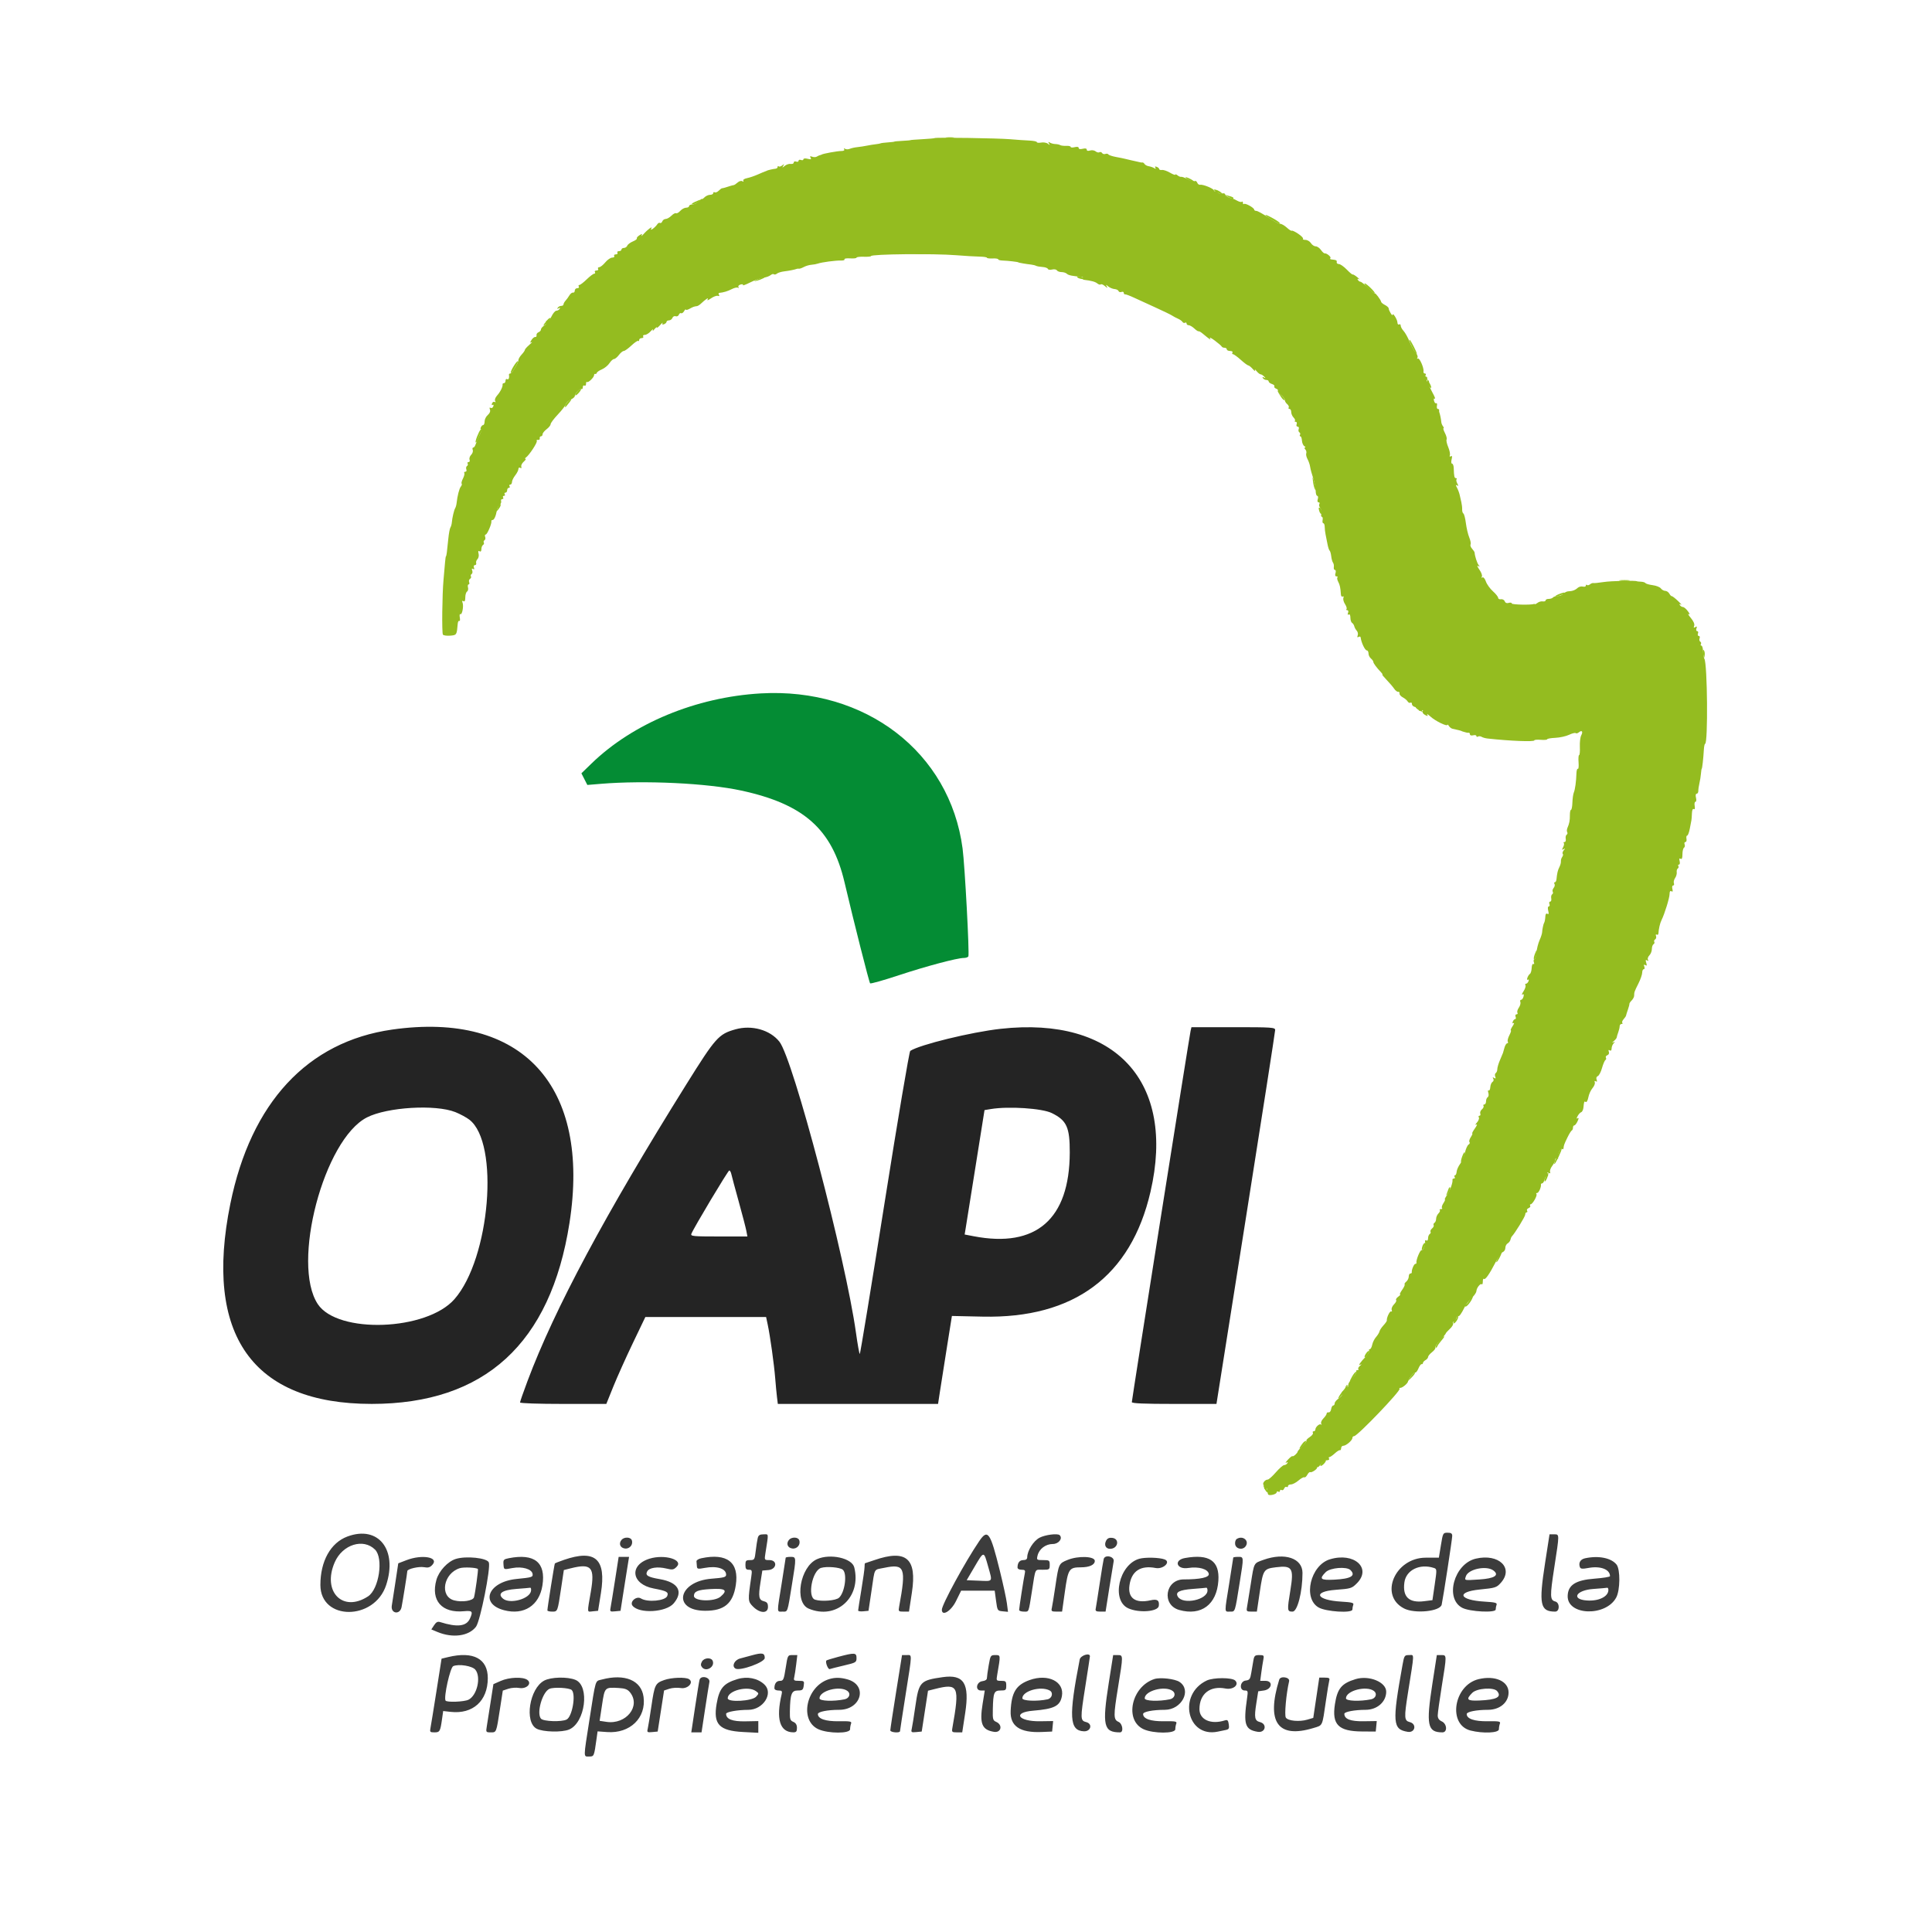 <svg id="svg" version="1.1" xmlns="http://www.w3.org/2000/svg" xmlns:xlink="http://www.w3.org/1999/xlink" width="400" height="400" viewBox="0, 0, 400,400"><g id="svgg"><path id="path0" d="M81.167 213.166 C 63.669 215.662,51.950 228.286,47.690 249.225 C 42.169 276.363,52.276 290.672,76.960 290.665 C 100.338 290.659,113.995 278.168,117.902 253.218 C 122.350 224.814,108.137 209.317,81.167 213.166 M152.268 213.113 C 148.786 214.095,148.160 214.795,142.101 224.500 C 125.303 251.404,114.795 271.034,109.208 285.947 C 108.360 288.209,107.667 290.197,107.667 290.363 C 107.667 290.538,111.456 290.667,116.600 290.667 L 125.533 290.667 126.978 287.083 C 127.773 285.112,129.592 281.063,131.020 278.083 L 133.617 272.667 146.114 272.667 L 158.611 272.667 158.949 274.250 C 159.450 276.603,160.271 282.487,160.496 285.333 C 160.604 286.708,160.771 288.471,160.867 289.250 L 161.041 290.667 177.627 290.667 L 194.214 290.667 194.609 288.083 C 194.826 286.662,195.472 282.565,196.043 278.978 L 197.082 272.457 203.457 272.594 C 222.363 273.001,234.153 264.230,238.197 246.751 C 243.467 223.968,230.959 210.365,207.167 213.005 C 201.087 213.679,190.361 216.303,188.457 217.581 C 188.248 217.721,185.878 231.746,183.134 249.083 C 180.413 266.271,178.107 280.333,178.010 280.333 C 177.913 280.333,177.560 278.369,177.225 275.968 C 175.082 260.568,164.219 219.260,161.366 215.667 C 159.427 213.224,155.644 212.162,152.268 213.113 M246.501 213.417 C 246.269 214.398,234.333 289.803,234.333 290.292 C 234.333 290.560,236.833 290.667,243.095 290.667 L 251.856 290.667 257.936 252.250 C 261.281 231.121,264.013 213.571,264.008 213.250 C 264.001 212.710,263.362 212.667,255.340 212.667 L 246.679 212.667 246.501 213.417 M94.270 230.248 C 95.243 230.635,96.544 231.336,97.161 231.806 C 103.456 236.608,101.483 260.529,94.095 268.974 C 88.343 275.550,69.911 276.221,65.797 270.005 C 60.267 261.649,67.046 235.901,75.974 231.347 C 80.162 229.210,90.146 228.611,94.270 230.248 M217.750 230.444 C 220.857 231.965,221.504 233.390,221.483 238.667 C 221.428 252.413,214.513 258.429,201.610 255.953 L 199.721 255.591 199.920 254.379 C 200.029 253.712,200.955 247.917,201.976 241.500 L 203.834 229.833 205.167 229.613 C 208.833 229.008,215.749 229.464,217.750 230.444 M151.415 243.083 C 151.502 243.496,152.188 246.046,152.939 248.751 C 153.689 251.456,154.402 254.194,154.522 254.835 L 154.741 256.000 148.835 256.000 C 143.506 256.000,142.949 255.947,143.138 255.455 C 143.586 254.286,150.738 242.333,150.989 242.333 C 151.136 242.333,151.327 242.671,151.415 243.083 " stroke="none" fill="#242424" fill-rule="evenodd"></path><path id="path1" d="M157.500 143.562 C 144.104 144.337,131.031 149.758,122.437 158.104 L 120.374 160.107 120.989 161.311 L 121.603 162.515 124.385 162.284 C 133.486 161.528,146.407 162.147,153.468 163.677 C 166.435 166.486,172.264 171.663,174.848 182.667 C 176.798 190.966,179.944 203.388,180.148 203.593 C 180.267 203.712,182.945 202.956,186.099 201.914 C 191.809 200.027,198.173 198.335,199.564 198.334 C 199.965 198.334,200.381 198.193,200.486 198.022 C 200.744 197.604,199.763 179.247,199.292 175.667 C 196.668 155.749,179.171 142.308,157.500 143.562 " stroke="none" fill="#048c34" fill-rule="evenodd"></path><path id="path2" d="M298.325 319.917 L 297.904 322.500 295.202 322.500 C 288.804 322.500,285.449 330.338,290.699 333.017 C 292.941 334.160,298.191 333.625,298.487 332.222 C 298.835 330.580,300.667 318.632,300.667 318.009 C 300.667 317.487,300.449 317.333,299.706 317.333 C 298.767 317.333,298.737 317.390,298.325 319.917 M71.920 318.121 C 68.450 319.416,66.332 323.220,66.334 328.153 C 66.336 335.585,77.511 335.599,79.949 328.171 C 82.362 320.822,78.301 315.739,71.920 318.121 M156.881 318.431 C 156.775 318.851,156.588 320.051,156.465 321.097 C 156.251 322.917,156.200 323.000,155.287 323.000 C 154.450 323.000,154.333 323.122,154.333 324.000 C 154.333 324.799,154.476 325.000,155.045 325.000 C 155.705 325.000,155.740 325.117,155.526 326.583 C 154.823 331.407,154.833 331.551,155.930 332.648 C 157.350 334.068,159.000 334.097,159.000 332.703 C 159.000 331.960,158.814 331.692,158.189 331.535 C 157.101 331.262,156.977 330.619,157.441 327.667 L 157.833 325.167 159.083 325.063 C 160.840 324.918,161.033 323.000,159.291 323.000 C 158.251 323.000,158.249 322.995,158.471 321.583 C 159.153 317.242,159.195 317.667,158.079 317.667 C 157.308 317.667,157.027 317.845,156.881 318.431 M202.733 319.083 C 199.870 323.284,195.000 332.222,195.000 333.274 C 195.000 334.726,196.904 333.571,197.925 331.500 L 198.994 329.333 202.468 329.333 L 205.942 329.333 206.221 331.417 C 206.495 333.463,206.519 333.502,207.598 333.606 L 208.696 333.711 208.466 331.939 C 208.340 330.964,207.679 327.917,206.998 325.167 C 205.022 317.191,204.515 316.469,202.733 319.083 M215.224 318.369 C 213.964 319.034,212.691 321.054,212.674 322.417 C 212.669 322.808,212.404 323.000,211.869 323.000 C 211.097 323.000,210.667 323.547,210.667 324.527 C 210.667 324.810,211.004 325.000,211.506 325.000 C 212.205 325.000,212.318 325.126,212.177 325.750 C 211.958 326.722,211.000 332.890,211.000 333.330 C 211.000 333.515,211.443 333.667,211.985 333.667 C 213.063 333.667,212.929 334.012,213.667 329.333 C 214.426 324.520,214.184 325.000,215.848 325.000 C 217.276 325.000,217.333 324.961,217.333 324.000 C 217.333 323.051,217.263 323.000,215.964 323.000 C 214.640 323.000,214.602 322.970,214.810 322.083 C 215.137 320.692,216.482 319.667,217.980 319.667 C 219.186 319.667,220.076 318.520,219.397 317.841 C 218.980 317.425,216.394 317.752,215.224 318.369 M319.895 323.583 C 318.559 332.193,318.863 333.667,321.978 333.667 C 322.948 333.667,322.969 331.823,322.002 331.571 C 320.896 331.281,320.874 330.518,321.794 324.559 C 322.894 317.444,322.896 317.667,321.740 317.667 L 320.813 317.667 319.895 323.583 M128.680 318.817 C 128.040 319.588,128.401 320.488,129.397 320.603 C 130.386 320.718,131.146 319.769,130.796 318.857 C 130.544 318.199,129.214 318.174,128.680 318.817 M163.347 318.817 C 162.707 319.588,163.068 320.488,164.064 320.603 C 165.053 320.718,165.813 319.769,165.463 318.857 C 165.211 318.199,163.880 318.174,163.347 318.817 M229.024 318.956 C 228.538 319.863,228.916 320.667,229.828 320.667 C 231.480 320.667,231.885 318.584,230.270 318.397 C 229.651 318.325,229.270 318.496,229.024 318.956 M256.054 318.626 C 255.809 318.782,255.659 319.267,255.721 319.704 C 255.863 320.710,257.265 321.000,257.885 320.152 C 258.725 319.004,257.313 317.828,256.054 318.626 M77.651 320.833 C 79.432 322.613,78.473 329.019,76.205 330.506 C 70.963 333.940,66.649 329.530,69.304 323.449 C 70.913 319.766,75.230 318.412,77.651 320.833 M204.598 324.377 C 205.504 327.612,205.660 327.386,202.610 327.265 L 200.138 327.167 201.754 324.417 C 203.730 321.053,203.666 321.054,204.598 324.377 M84.145 323.018 L 82.456 323.668 81.891 327.417 C 81.581 329.479,81.234 331.729,81.120 332.417 C 80.844 334.083,82.794 334.405,83.137 332.750 C 83.359 331.676,84.330 325.604,84.332 325.276 C 84.335 324.829,86.736 324.272,87.799 324.472 C 88.650 324.631,89.027 324.522,89.523 323.975 C 90.950 322.398,87.398 321.766,84.145 323.018 M94.349 322.768 C 92.674 323.302,90.866 325.264,90.350 327.108 C 89.153 331.382,91.491 334.025,96.081 333.584 C 97.805 333.418,97.972 333.631,97.290 335.128 C 96.560 336.730,94.664 336.949,91.138 335.837 C 90.616 335.672,90.300 335.835,89.873 336.486 L 89.304 337.355 90.548 337.875 C 93.721 339.201,97.060 338.751,98.550 336.797 C 99.430 335.644,101.635 324.600,101.208 323.487 C 100.848 322.549,96.475 322.090,94.349 322.768 M105.333 322.611 C 104.302 322.813,104.175 322.950,104.235 323.794 C 104.323 325.028,104.246 324.993,106.086 324.649 C 108.123 324.268,110.122 324.852,110.267 325.869 C 110.361 326.526,110.146 326.593,106.954 326.909 C 101.040 327.494,99.234 332.044,104.384 333.384 C 108.482 334.450,111.643 332.406,112.302 328.264 C 113.061 323.494,110.680 321.563,105.333 322.611 M116.743 322.962 C 115.777 323.296,114.939 323.628,114.879 323.701 C 114.775 323.829,113.327 332.915,113.331 333.417 C 113.332 333.554,113.773 333.667,114.311 333.667 C 115.465 333.667,115.439 333.735,116.180 328.781 L 116.737 325.062 118.183 324.697 C 122.466 323.619,123.194 324.467,122.328 329.522 C 121.534 334.158,121.492 333.725,122.727 333.606 L 123.826 333.500 124.414 329.833 C 125.549 322.764,123.258 320.712,116.743 322.962 M127.348 327.083 C 126.941 329.696,126.526 332.257,126.424 332.775 C 126.249 333.672,126.293 333.711,127.357 333.608 L 128.474 333.500 128.889 330.833 C 129.116 329.367,129.514 326.854,129.772 325.250 L 130.241 322.333 129.164 322.333 L 128.086 322.333 127.348 327.083 M134.500 322.701 C 130.176 324.029,130.718 328.005,135.341 328.879 C 138.049 329.391,138.459 329.618,138.147 330.432 C 137.756 331.449,134.063 331.795,132.697 330.941 C 131.756 330.354,130.291 331.645,130.970 332.464 C 132.372 334.153,137.917 333.821,139.488 331.953 C 141.528 329.529,140.428 327.604,136.629 326.949 C 134.109 326.515,133.550 326.173,133.998 325.338 C 134.411 324.565,136.131 324.307,137.944 324.744 C 139.235 325.056,139.464 325.018,140.098 324.384 C 141.549 322.932,137.605 321.747,134.500 322.701 M145.167 322.626 C 144.617 322.744,144.182 323.026,144.200 323.253 C 144.218 323.481,144.256 323.947,144.283 324.290 C 144.328 324.851,144.494 324.884,145.917 324.617 C 148.414 324.148,150.333 324.756,150.333 326.016 C 150.333 326.533,149.914 326.649,147.317 326.853 C 140.329 327.399,139.124 333.477,146.000 333.494 C 149.943 333.503,151.745 332.001,152.335 328.210 C 153.075 323.461,150.531 321.479,145.167 322.626 M162.667 322.518 C 162.667 322.619,162.292 325.026,161.833 327.866 C 160.815 334.175,160.801 333.667,161.994 333.667 C 163.133 333.667,162.995 334.064,163.984 327.950 C 164.893 322.333,164.893 322.333,163.667 322.333 C 163.117 322.333,162.667 322.416,162.667 322.518 M169.167 322.801 C 165.628 324.363,164.376 331.759,167.431 333.049 C 173.143 335.460,178.414 330.680,176.863 324.498 C 176.383 322.589,171.892 321.598,169.167 322.801 M181.000 323.014 C 179.992 323.363,179.129 323.652,179.083 323.657 C 179.037 323.662,179.000 324.004,178.999 324.417 C 178.999 324.829,178.699 326.967,178.333 329.167 C 177.968 331.367,177.668 333.289,177.668 333.438 C 177.667 333.587,178.150 333.662,178.741 333.604 L 179.815 333.500 180.439 329.333 C 181.171 324.444,180.825 325.071,183.048 324.605 C 187.327 323.708,187.649 324.533,186.169 332.583 C 185.977 333.629,186.008 333.667,187.083 333.667 L 188.196 333.667 188.800 329.707 C 189.877 322.644,187.635 320.720,181.000 323.014 M221.046 322.961 C 219.212 323.705,219.200 323.730,218.516 328.333 C 218.203 330.442,217.868 332.504,217.771 332.917 C 217.614 333.584,217.722 333.667,218.744 333.667 L 219.893 333.667 220.467 329.583 C 221.138 324.804,221.336 324.501,223.799 324.496 C 225.565 324.492,226.667 323.981,226.667 323.165 C 226.667 322.197,223.235 322.072,221.046 322.961 M228.516 322.750 C 228.445 322.979,228.069 325.267,227.680 327.833 C 227.292 330.400,226.919 332.762,226.852 333.083 C 226.755 333.544,226.956 333.667,227.814 333.667 L 228.899 333.667 229.649 328.917 C 230.061 326.304,230.478 323.754,230.574 323.250 C 230.764 322.263,228.815 321.789,228.516 322.750 M235.888 322.723 C 231.676 323.899,230.013 331.350,233.598 332.984 C 235.812 333.993,239.763 333.682,239.919 332.486 C 240.070 331.328,239.601 331.010,238.205 331.325 C 235.059 332.034,233.446 330.864,233.851 328.165 C 234.287 325.257,236.156 324.040,239.263 324.639 C 240.837 324.943,242.478 323.383,241.130 322.865 C 240.067 322.457,237.125 322.377,235.888 322.723 M245.333 322.574 C 242.934 323.004,243.602 325.016,246.018 324.634 C 248.173 324.294,250.123 324.860,250.267 325.868 C 250.370 326.590,248.491 327.000,245.084 327.000 C 241.226 327.000,240.445 332.291,244.151 333.329 C 248.708 334.605,251.911 332.211,252.250 327.278 C 252.532 323.154,250.354 321.673,245.333 322.574 M255.333 322.485 C 255.333 322.569,254.958 324.961,254.500 327.801 C 253.480 334.121,253.469 333.667,254.640 333.667 C 255.758 333.667,255.648 333.994,256.664 327.667 C 257.539 322.218,257.546 322.333,256.333 322.333 C 255.783 322.333,255.333 322.402,255.333 322.485 M261.607 322.943 C 259.536 323.683,259.671 323.430,258.966 327.901 C 258.625 330.064,258.272 332.246,258.181 332.750 C 258.029 333.598,258.099 333.667,259.118 333.667 L 260.220 333.667 260.826 329.583 C 261.511 324.974,261.623 324.803,264.168 324.485 C 267.544 324.064,267.912 324.642,267.165 329.196 C 266.463 333.480,266.482 333.667,267.616 333.667 C 268.618 333.667,269.667 329.573,269.667 325.656 C 269.667 322.613,265.991 321.375,261.607 322.943 M275.323 322.845 C 271.310 324.082,269.708 330.888,272.981 332.799 C 274.519 333.698,280.000 334.038,280.000 333.235 C 280.000 332.952,280.083 332.504,280.185 332.238 C 280.335 331.848,279.858 331.725,277.714 331.601 C 272.479 331.298,271.655 329.521,276.579 329.152 C 279.655 328.922,279.881 328.852,280.912 327.821 C 284.087 324.647,280.330 321.302,275.323 322.845 M305.548 322.702 C 301.054 323.758,299.066 330.950,302.736 332.878 C 304.284 333.692,309.667 333.969,309.667 333.235 C 309.667 332.952,309.750 332.504,309.852 332.238 C 310.002 331.848,309.525 331.725,307.380 331.601 C 302.059 331.293,301.390 329.585,306.397 329.089 C 309.596 328.773,309.847 328.692,310.730 327.705 C 313.470 324.638,310.307 321.584,305.548 322.702 M328.171 322.625 C 327.187 322.836,326.766 323.575,327.113 324.481 C 327.244 324.822,327.646 324.856,328.858 324.629 C 331.352 324.163,333.333 324.916,333.333 326.329 C 333.333 326.481,331.885 326.713,330.114 326.846 C 326.226 327.137,324.634 328.161,324.570 330.411 C 324.454 334.496,332.474 334.763,334.624 330.746 C 335.449 329.204,335.490 324.935,334.690 323.928 C 333.592 322.548,330.976 322.025,328.171 322.625 M98.944 324.843 C 99.063 324.951,98.394 329.815,98.137 330.709 C 97.930 331.430,95.651 331.778,94.019 331.338 C 90.952 330.512,91.806 325.715,95.206 324.671 C 96.028 324.419,98.607 324.537,98.944 324.843 M174.489 324.991 C 175.450 325.789,174.927 329.692,173.711 330.793 C 173.049 331.392,170.099 331.633,168.750 331.197 C 167.104 330.666,168.149 325.164,170.000 324.613 C 171.183 324.261,173.884 324.489,174.489 324.991 M296.843 324.617 C 297.505 324.829,297.509 324.902,297.045 328.065 L 296.572 331.297 294.832 331.515 C 291.703 331.905,290.361 330.621,290.764 327.621 C 291.106 325.070,293.920 323.680,296.843 324.617 M279.600 325.067 C 280.775 326.241,279.692 326.883,276.250 327.053 C 273.368 327.194,273.054 326.915,274.485 325.485 C 275.401 324.569,278.823 324.289,279.600 325.067 M309.186 325.147 C 310.499 326.122,309.430 326.812,306.299 327.011 C 303.057 327.217,303.208 327.252,303.492 326.357 C 303.966 324.866,307.730 324.066,309.186 325.147 M109.940 329.383 C 109.694 331.034,105.585 332.177,104.156 330.991 C 102.904 329.952,103.936 329.195,106.904 328.972 C 108.332 328.865,109.623 328.752,109.773 328.722 C 109.923 328.692,109.998 328.989,109.940 329.383 M149.186 330.568 C 147.903 331.672,143.647 331.546,143.672 330.405 C 143.692 329.476,144.463 329.157,147.070 329.000 C 150.207 328.811,150.756 329.217,149.186 330.568 M250.000 329.282 C 250.000 331.223,244.954 332.303,243.876 330.593 C 243.278 329.642,244.142 329.184,246.932 328.972 C 248.344 328.865,249.612 328.752,249.750 328.722 C 249.887 328.692,250.000 328.943,250.000 329.282 M333.000 329.183 C 333.000 330.568,330.977 331.546,328.500 331.358 C 325.225 331.110,326.303 329.234,329.868 328.978 C 331.316 328.874,332.612 328.761,332.750 328.728 C 332.887 328.694,333.000 328.899,333.000 329.183 M155.667 342.717 C 155.025 342.895,153.938 343.187,153.250 343.367 C 152.046 343.680,151.443 344.950,152.258 345.454 C 153.183 346.025,158.333 344.169,158.333 343.265 C 158.333 342.227,157.816 342.121,155.667 342.717 M173.538 343.035 C 172.275 343.371,171.181 343.708,171.105 343.784 C 170.812 344.077,171.436 345.699,171.791 345.565 C 171.998 345.488,173.329 345.151,174.750 344.818 C 177.217 344.239,177.333 344.169,177.333 343.272 C 177.333 342.149,176.953 342.125,173.538 343.035 M92.795 343.078 L 91.422 343.409 90.366 350.121 C 89.785 353.813,89.228 357.246,89.129 357.750 C 88.963 358.587,89.034 358.667,89.951 358.667 C 91.054 358.667,91.156 358.486,91.525 355.875 L 91.755 354.251 93.294 354.423 C 97.908 354.939,100.976 352.164,100.993 347.462 C 101.007 343.423,98.008 341.819,92.795 343.078 M162.667 345.333 C 162.289 347.762,162.184 348.000,161.495 348.000 C 160.760 348.000,160.333 348.561,160.333 349.527 C 160.333 349.810,160.670 350.000,161.173 350.000 C 161.874 350.000,161.983 350.124,161.836 350.750 C 160.617 355.913,161.450 358.643,164.250 358.662 C 164.848 358.666,165.000 358.480,165.000 357.746 C 165.000 357.111,164.767 356.722,164.250 356.495 C 163.595 356.207,163.504 355.931,163.535 354.311 C 163.601 350.739,163.877 350.000,165.144 350.000 C 166.127 350.000,166.275 349.882,166.404 349.000 C 166.543 348.054,166.489 348.000,165.406 348.000 C 164.388 348.000,164.281 347.917,164.439 347.250 C 164.537 346.837,164.721 345.637,164.847 344.583 L 165.077 342.667 164.079 342.667 C 163.089 342.667,163.078 342.686,162.667 345.333 M185.540 350.250 C 184.871 354.421,184.326 358.021,184.329 358.250 C 184.334 358.690,186.330 358.856,186.338 358.417 C 186.341 358.279,186.864 354.867,187.502 350.833 C 188.898 342.000,188.881 342.667,187.711 342.667 L 186.755 342.667 185.540 350.250 M204.701 344.777 C 204.499 345.938,204.333 347.128,204.333 347.422 C 204.333 347.756,203.991 347.995,203.417 348.061 C 202.139 348.208,201.835 350.000,203.087 350.000 L 203.886 350.000 203.441 352.750 C 202.775 356.877,203.291 358.152,205.792 358.558 C 207.288 358.801,207.662 357.116,206.250 356.495 C 205.569 356.195,205.505 355.955,205.553 353.893 C 205.634 350.403,205.802 350.000,207.173 350.000 C 208.240 350.000,208.333 349.920,208.333 349.000 C 208.333 348.102,208.227 348.000,207.290 348.000 C 206.268 348.000,206.251 347.974,206.462 346.750 C 207.181 342.577,207.189 342.667,206.080 342.667 C 205.099 342.667,205.057 342.730,204.701 344.777 M223.541 343.583 C 221.231 355.428,221.396 358.309,224.395 358.448 C 225.851 358.516,226.272 356.891,224.888 356.544 C 223.652 356.233,223.642 355.873,224.683 349.287 C 225.215 345.921,225.653 343.054,225.658 342.917 C 225.686 342.104,223.708 342.727,223.541 343.583 M229.561 348.417 C 228.166 357.268,228.483 358.667,231.883 358.667 C 232.677 358.667,232.428 356.866,231.583 356.496 C 230.520 356.029,230.509 355.295,231.475 349.362 C 232.571 342.630,232.571 342.667,231.401 342.667 L 230.468 342.667 229.561 348.417 M259.503 343.750 C 259.396 344.346,259.198 345.508,259.064 346.333 C 258.849 347.646,258.705 347.847,257.909 347.939 C 256.704 348.079,256.520 350.000,257.712 350.000 C 258.372 350.000,258.407 350.117,258.193 351.583 C 257.400 357.019,257.755 358.131,260.417 358.555 C 261.998 358.807,262.407 356.925,260.856 356.535 C 259.768 356.262,259.643 355.619,260.107 352.667 L 260.500 350.167 261.667 350.000 C 263.364 349.758,263.638 348.000,261.979 348.000 L 260.914 348.000 261.141 346.287 C 261.266 345.344,261.454 344.144,261.559 343.620 C 261.736 342.736,261.675 342.667,260.723 342.667 C 259.827 342.667,259.672 342.804,259.503 343.750 M290.367 344.750 C 288.217 356.700,288.324 358.049,291.459 358.558 C 292.990 358.806,293.378 356.918,291.873 356.540 C 290.721 356.251,290.684 355.639,291.504 350.484 C 292.878 341.849,292.855 342.667,291.725 342.667 C 290.782 342.667,290.727 342.750,290.367 344.750 M296.562 348.583 C 295.225 357.193,295.530 358.667,298.645 358.667 C 299.713 358.667,299.600 356.895,298.500 356.394 C 297.925 356.132,297.667 355.748,297.667 355.156 C 297.667 354.684,298.042 351.974,298.500 349.134 C 299.559 342.570,299.561 342.667,298.407 342.667 L 297.480 342.667 296.562 348.583 M145.322 344.021 C 145.047 344.536,145.057 344.834,145.364 345.204 C 146.207 346.220,148.038 345.116,147.564 343.879 C 147.262 343.094,145.767 343.189,145.322 344.021 M98.417 345.695 C 99.650 347.201,98.780 351.018,97.000 351.907 C 96.099 352.357,92.456 352.492,92.241 352.083 C 91.842 351.323,93.211 345.216,93.840 344.952 C 95.013 344.460,97.772 344.907,98.417 345.695 M195.167 347.237 C 190.540 347.895,190.245 348.205,189.529 353.167 C 189.212 355.367,188.869 357.515,188.767 357.941 C 188.598 358.649,188.679 358.706,189.708 358.608 L 190.833 358.500 191.484 354.273 L 192.135 350.045 193.548 349.689 C 198.454 348.454,198.723 349.051,197.179 357.750 C 197.029 358.598,197.099 358.667,198.118 358.667 L 199.220 358.667 199.830 354.686 C 200.774 348.531,199.572 346.609,195.167 347.237 M103.660 348.020 L 102.153 348.686 101.572 352.426 C 101.253 354.483,100.899 356.729,100.786 357.417 C 100.585 358.634,100.606 358.667,101.601 358.667 C 102.797 358.667,102.743 358.805,103.522 353.759 L 104.100 350.019 105.238 349.643 C 105.864 349.436,106.867 349.359,107.466 349.472 C 108.981 349.756,110.213 348.558,109.182 347.803 C 108.260 347.129,105.427 347.240,103.660 348.020 M112.661 347.956 C 109.621 349.586,108.531 356.525,111.098 357.907 C 112.392 358.604,116.353 358.704,117.833 358.076 C 121.169 356.664,122.148 349.058,119.156 347.807 C 117.504 347.117,114.080 347.195,112.661 347.956 M124.604 347.729 C 123.174 348.110,123.396 347.381,122.006 356.261 C 120.774 364.131,120.777 363.667,121.963 363.667 C 122.999 363.667,122.997 363.670,123.511 359.981 L 123.723 358.462 125.706 358.605 C 130.431 358.947,133.823 355.666,133.240 351.319 C 132.781 347.894,129.349 346.467,124.604 347.729 M137.504 347.836 C 135.668 348.490,135.527 348.777,134.868 353.234 C 134.548 355.397,134.202 357.515,134.101 357.941 C 133.931 358.649,134.012 358.706,135.041 358.608 L 136.167 358.500 136.828 354.250 L 137.489 350.000 138.585 349.639 C 139.187 349.440,140.248 349.373,140.941 349.490 C 142.398 349.736,143.713 348.322,142.651 347.650 C 141.928 347.192,139.016 347.297,137.504 347.836 M144.842 347.750 C 144.766 347.979,144.349 350.529,143.914 353.417 L 143.124 358.667 144.186 358.667 L 145.247 358.667 145.969 353.917 C 146.367 351.304,146.773 348.754,146.872 348.250 C 147.067 347.262,145.157 346.792,144.842 347.750 M152.665 347.645 C 149.791 348.519,148.929 349.542,148.373 352.741 C 147.634 356.992,148.889 358.333,153.847 358.593 L 157.000 358.758 157.000 357.545 L 157.000 356.333 154.332 356.384 C 151.627 356.435,150.333 355.932,150.333 354.828 C 150.333 354.431,152.689 354.009,154.933 354.003 C 158.029 353.995,160.193 350.567,158.250 348.747 C 156.860 347.445,154.714 347.021,152.665 347.645 M171.665 347.645 C 166.923 349.087,165.403 356.187,169.444 358.021 C 171.471 358.941,176.000 358.946,176.000 358.027 C 176.000 357.676,176.092 357.149,176.204 356.857 C 176.380 356.397,176.048 356.332,173.700 356.366 C 170.913 356.407,169.333 355.866,169.333 354.871 C 169.333 354.401,171.358 354.000,173.730 354.000 C 178.344 354.000,179.730 348.882,175.438 347.690 C 173.995 347.289,172.877 347.276,171.665 347.645 M213.186 347.831 C 210.372 348.833,209.418 350.381,209.245 354.225 C 209.102 357.384,211.159 358.782,215.667 358.592 L 217.833 358.500 217.938 357.414 L 218.043 356.327 215.338 356.367 C 210.772 356.433,209.541 354.537,213.917 354.178 C 218.261 353.822,219.472 353.211,219.853 351.181 C 220.416 348.179,217.011 346.468,213.186 347.831 M238.998 347.626 C 234.229 349.182,232.733 356.185,236.777 358.021 C 238.804 358.941,243.333 358.946,243.333 358.027 C 243.333 357.676,243.425 357.149,243.537 356.857 C 243.714 356.397,243.382 356.332,241.034 356.366 C 238.246 356.407,236.667 355.866,236.667 354.871 C 236.667 354.394,238.699 354.000,241.164 354.000 C 244.657 354.000,246.792 349.918,244.190 348.213 C 243.226 347.581,240.188 347.238,238.998 347.626 M249.833 347.938 C 243.788 350.814,245.752 359.851,252.132 358.515 C 252.609 358.415,253.350 358.262,253.777 358.175 C 254.430 358.041,254.530 357.854,254.404 356.998 C 254.282 356.163,254.137 356.018,253.598 356.188 C 250.709 357.105,248.333 356.055,248.333 353.860 C 248.333 350.699,250.520 348.966,253.721 349.590 C 255.303 349.898,256.622 348.822,255.742 347.942 C 255.084 347.284,251.213 347.282,249.833 347.938 M264.850 347.750 C 262.122 356.561,264.554 360.007,271.922 357.771 C 273.907 357.169,273.731 357.550,274.514 352.167 C 274.807 350.150,275.121 348.238,275.212 347.917 C 275.347 347.444,275.166 347.333,274.260 347.333 L 273.142 347.333 272.520 351.502 L 271.897 355.671 270.698 356.027 C 269.029 356.524,266.652 356.301,266.217 355.606 C 265.896 355.095,266.299 350.634,266.897 348.083 C 267.094 347.239,265.108 346.916,264.850 347.750 M280.665 347.645 C 277.763 348.527,276.887 349.585,276.385 352.812 C 275.723 357.066,277.096 358.453,282.000 358.483 L 284.833 358.500 284.938 357.414 L 285.043 356.327 282.338 356.367 C 279.598 356.407,278.333 355.920,278.333 354.827 C 278.333 354.405,280.484 354.000,282.730 354.000 C 285.126 354.000,287.000 352.350,287.000 350.241 C 287.000 348.250,283.453 346.796,280.665 347.645 M306.144 347.646 C 300.962 348.886,299.675 357.084,304.472 358.292 C 307.050 358.941,310.333 358.793,310.333 358.027 C 310.333 357.676,310.425 357.149,310.537 356.857 C 310.714 356.397,310.382 356.332,308.034 356.366 C 305.246 356.407,303.667 355.866,303.667 354.871 C 303.667 354.401,305.691 354.000,308.063 354.000 C 310.522 354.000,312.333 352.477,312.333 350.410 C 312.333 348.080,309.541 346.833,306.144 347.646 M118.373 349.906 C 119.271 350.805,118.487 355.382,117.329 356.003 C 116.320 356.542,112.484 356.417,111.995 355.827 C 111.038 354.674,112.299 350.280,113.767 349.652 C 114.685 349.260,117.904 349.438,118.373 349.906 M130.430 350.370 C 132.737 353.219,129.643 357.104,125.555 356.491 L 124.147 356.280 124.646 352.987 C 125.207 349.290,125.183 349.314,128.145 349.485 C 129.403 349.558,129.942 349.767,130.430 350.370 M156.515 350.137 C 157.138 350.592,157.139 350.627,156.549 351.279 C 155.702 352.215,150.665 352.496,150.666 351.608 C 150.668 350.004,154.884 348.944,156.515 350.137 M175.454 350.092 C 176.188 350.628,175.859 351.617,174.880 351.821 C 172.576 352.300,169.667 352.190,169.667 351.623 C 169.667 350.042,173.866 348.931,175.454 350.092 M217.325 349.996 C 218.127 350.425,217.835 351.620,216.877 351.828 C 214.737 352.292,211.665 352.162,211.666 351.608 C 211.668 350.096,215.483 349.009,217.325 349.996 M242.788 350.092 C 243.521 350.628,243.192 351.617,242.213 351.821 C 239.910 352.300,237.000 352.190,237.000 351.623 C 237.000 350.042,241.200 348.931,242.788 350.092 M284.454 350.092 C 285.188 350.628,284.859 351.617,283.880 351.821 C 281.576 352.300,278.667 352.190,278.667 351.623 C 278.667 350.042,282.866 348.931,284.454 350.092 M309.965 350.124 C 310.978 351.345,309.872 351.925,306.249 352.074 C 303.722 352.178,303.439 351.864,304.818 350.485 C 305.779 349.524,309.264 349.280,309.965 350.124 " stroke="none" fill="#3c3c3c" fill-rule="evenodd"></path><path id="path3" d="M195.917 28.569 C 196.329 28.648,197.004 28.648,197.417 28.569 C 197.829 28.489,197.492 28.424,196.667 28.424 C 195.842 28.424,195.504 28.489,195.917 28.569 M246.000 37.167 C 246.458 37.429,246.983 37.643,247.167 37.643 C 247.350 37.643,247.125 37.429,246.667 37.167 C 246.208 36.905,245.683 36.690,245.500 36.690 C 245.317 36.690,245.542 36.905,246.000 37.167 M251.333 39.311 C 251.333 39.448,251.708 39.731,252.167 39.939 C 252.625 40.148,252.999 40.210,252.997 40.076 C 252.996 39.943,252.621 39.660,252.164 39.448 C 251.707 39.236,251.333 39.175,251.333 39.311 M254.333 40.792 C 254.791 41.060,255.228 41.216,255.305 41.139 C 255.512 40.932,255.262 40.775,254.333 40.528 L 253.500 40.306 254.333 40.792 M143.833 41.821 C 143.283 42.073,143.067 42.291,143.353 42.306 C 143.639 42.321,144.164 42.113,144.520 41.844 C 145.323 41.236,145.126 41.230,143.833 41.821 M262.000 44.495 C 262.000 44.809,264.637 46.399,264.966 46.283 C 265.149 46.219,264.556 45.754,263.649 45.250 C 262.742 44.746,262.000 44.406,262.000 44.495 M189.750 52.572 C 190.254 52.648,191.079 52.648,191.583 52.572 C 192.088 52.496,191.675 52.433,190.667 52.433 C 189.658 52.433,189.246 52.496,189.750 52.572 M223.000 57.326 C 223.000 57.470,223.370 57.660,223.823 57.746 C 224.276 57.833,224.578 57.793,224.495 57.659 C 224.274 57.300,223.000 57.017,223.000 57.326 M156.833 57.845 C 156.000 58.247,155.972 58.293,156.667 58.123 C 157.611 57.892,158.673 57.351,158.167 57.359 C 157.983 57.361,157.383 57.580,156.833 57.845 M283.345 59.754 C 283.980 60.352,284.564 60.801,284.642 60.751 C 284.871 60.604,282.909 58.667,282.532 58.667 C 282.344 58.667,282.709 59.156,283.345 59.754 M113.294 66.274 C 112.321 67.411,112.253 67.823,113.187 66.927 C 113.706 66.428,114.056 65.945,113.965 65.853 C 113.873 65.762,113.571 65.951,113.294 66.274 M292.075 71.250 C 292.548 72.349,293.333 73.583,293.333 73.228 C 293.333 72.870,292.019 70.333,291.834 70.333 C 291.750 70.333,291.858 70.746,292.075 71.250 M106.333 75.833 C 105.925 76.494,105.664 77.109,105.754 77.198 C 105.844 77.288,106.242 76.811,106.639 76.139 C 107.580 74.544,107.302 74.266,106.333 75.833 M295.524 79.000 C 295.643 79.458,295.875 79.976,296.037 80.150 C 296.513 80.659,296.367 79.929,295.808 79.000 L 295.306 78.167 295.524 79.000 M119.542 81.042 C 118.773 81.940,119.041 82.209,119.833 81.333 C 120.167 80.964,120.371 80.593,120.286 80.508 C 120.201 80.423,119.866 80.663,119.542 81.042 M265.172 82.094 C 265.494 82.604,265.841 82.937,265.943 82.834 C 266.046 82.732,265.782 82.315,265.358 81.907 L 264.586 81.167 265.172 82.094 M117.524 83.190 C 117.236 83.479,117.000 83.879,117.000 84.079 C 117.000 84.280,117.039 84.382,117.087 84.306 C 117.135 84.229,117.458 83.829,117.805 83.417 C 118.523 82.564,118.317 82.398,117.524 83.190 M99.526 88.917 C 99.125 89.316,98.308 91.420,98.486 91.597 C 98.575 91.686,98.802 91.353,98.991 90.857 C 99.180 90.361,99.489 89.665,99.679 89.311 C 100.034 88.647,99.968 88.477,99.526 88.917 M271.859 99.833 C 271.965 100.567,272.185 101.304,272.348 101.472 C 272.510 101.639,272.490 101.189,272.302 100.472 C 271.801 98.554,271.640 98.323,271.859 99.833 M103.105 104.917 C 102.991 105.237,102.834 105.650,102.757 105.833 C 102.680 106.017,102.853 105.875,103.142 105.520 C 103.666 104.873,103.824 104.333,103.490 104.333 C 103.392 104.333,103.219 104.596,103.105 104.917 M273.023 105.230 C 273.099 106.096,273.620 106.830,273.643 106.103 C 273.656 105.701,273.517 105.280,273.333 105.167 C 273.150 105.053,273.011 105.082,273.023 105.230 M335.417 120.239 C 335.921 120.315,336.746 120.315,337.250 120.239 C 337.754 120.162,337.342 120.100,336.333 120.100 C 335.325 120.100,334.912 120.162,335.417 120.239 M322.750 123.010 C 321.634 123.459,321.842 123.687,323.000 123.283 C 323.550 123.092,324.000 122.874,324.000 122.801 C 324.000 122.603,323.594 122.671,322.750 123.010 M352.627 135.406 C 352.781 136.332,352.827 136.379,352.932 135.712 C 353.001 135.278,352.919 134.786,352.751 134.618 C 352.566 134.433,352.517 134.744,352.627 135.406 M293.480 146.844 C 293.836 147.113,294.277 147.333,294.461 147.333 C 294.644 147.333,294.503 147.113,294.147 146.844 C 293.791 146.575,293.350 146.355,293.167 146.355 C 292.983 146.355,293.125 146.575,293.480 146.844 M317.723 197.650 C 317.528 198.209,317.493 198.667,317.645 198.667 C 317.909 198.667,318.382 196.943,318.176 196.733 C 318.121 196.678,317.918 197.090,317.723 197.650 M322.722 238.608 C 322.063 239.952,321.667 241.000,321.818 241.000 C 322.046 241.000,323.459 238.014,323.304 237.860 C 323.225 237.780,322.963 238.117,322.722 238.608 M302.751 239.380 C 302.528 239.972,302.413 240.524,302.496 240.608 C 302.695 240.807,303.385 238.987,303.256 238.602 C 303.202 238.438,302.974 238.789,302.751 239.380 M320.042 243.542 C 319.822 244.024,319.718 244.496,319.812 244.589 C 319.905 244.683,320.140 244.343,320.333 243.833 C 320.527 243.324,320.630 242.853,320.563 242.786 C 320.496 242.719,320.262 243.059,320.042 243.542 M299.892 246.175 C 299.768 246.537,299.576 247.058,299.465 247.333 C 299.355 247.608,299.516 247.492,299.824 247.075 C 300.131 246.658,300.323 246.136,300.250 245.917 C 300.175 245.692,300.018 245.806,299.892 246.175 M294.492 258.025 C 294.171 259.037,294.495 259.141,294.939 258.168 C 295.148 257.709,295.182 257.333,295.015 257.333 C 294.848 257.333,294.613 257.645,294.492 258.025 M310.167 260.333 C 309.882 260.883,309.725 261.333,309.816 261.333 C 309.908 261.333,310.216 260.883,310.500 260.333 C 310.784 259.783,310.942 259.333,310.850 259.333 C 310.759 259.333,310.451 259.783,310.167 260.333 M304.310 269.055 C 304.085 269.483,303.739 269.938,303.543 270.065 C 303.347 270.193,303.278 270.389,303.390 270.501 C 303.502 270.613,303.927 270.238,304.333 269.667 C 304.740 269.096,304.994 268.549,304.897 268.452 C 304.800 268.355,304.536 268.627,304.310 269.055 M301.667 272.587 C 301.667 272.788,301.431 273.188,301.143 273.476 C 300.855 273.764,300.774 274.000,300.964 274.000 C 301.386 274.000,302.130 272.685,301.860 272.416 C 301.754 272.309,301.667 272.387,301.667 272.587 M297.875 277.740 C 297.413 278.330,297.123 278.893,297.230 278.990 C 297.337 279.087,297.487 278.993,297.563 278.781 C 297.639 278.569,297.994 278.058,298.351 277.646 C 298.708 277.235,299.000 276.846,299.000 276.782 C 299.000 276.459,298.633 276.771,297.875 277.740 M282.744 280.333 C 282.515 280.700,282.443 281.000,282.584 281.000 C 282.724 281.000,283.027 280.700,283.256 280.333 C 283.485 279.967,283.557 279.667,283.416 279.667 C 283.276 279.667,282.973 279.967,282.744 280.333 M279.932 285.002 C 279.201 286.286,279.418 286.285,280.333 285.000 C 280.725 284.450,280.923 284.001,280.773 284.002 C 280.623 284.003,280.244 284.453,279.932 285.002 M292.016 285.087 L 291.246 286.167 292.189 285.260 C 292.707 284.761,293.054 284.276,292.959 284.181 C 292.864 284.086,292.439 284.494,292.016 285.087 M277.988 288.015 C 277.400 288.757,276.998 289.443,277.094 289.539 C 277.190 289.635,277.741 289.028,278.317 288.190 C 279.615 286.304,279.423 286.203,277.988 288.015 M269.759 298.750 C 268.729 300.083,268.865 300.401,269.938 299.167 C 270.336 298.708,270.532 298.333,270.372 298.333 C 270.212 298.333,269.937 298.521,269.759 298.750 M273.660 302.841 C 273.016 303.618,273.475 303.764,274.165 303.002 C 274.498 302.634,274.615 302.333,274.426 302.333 C 274.237 302.333,273.892 302.562,273.660 302.841 M261.781 308.164 C 261.993 308.621,262.284 308.996,262.428 308.997 C 262.735 309.000,262.136 307.790,261.696 307.518 C 261.531 307.416,261.569 307.707,261.781 308.164 " stroke="none" fill="#94c41c" fill-rule="evenodd"></path><path id="path4" d="M193.524 28.587 C 193.467 28.644,192.314 28.748,190.961 28.820 C 189.607 28.891,188.500 28.978,188.500 29.014 C 188.500 29.049,187.750 29.116,186.833 29.162 C 185.917 29.209,185.167 29.279,185.167 29.318 C 185.167 29.357,184.567 29.430,183.833 29.481 C 183.100 29.531,182.425 29.617,182.333 29.671 C 182.242 29.726,181.792 29.811,181.333 29.860 C 180.875 29.909,180.050 30.041,179.500 30.154 C 178.950 30.267,178.050 30.406,177.500 30.463 C 176.950 30.519,176.245 30.676,175.933 30.812 C 175.621 30.948,175.185 30.948,174.964 30.811 C 174.725 30.663,174.651 30.704,174.780 30.913 C 174.906 31.117,174.685 31.261,174.248 31.259 C 173.401 31.256,170.336 31.813,170.083 32.016 C 170.037 32.053,169.887 32.104,169.750 32.130 C 169.612 32.156,169.326 32.288,169.113 32.423 C 168.901 32.558,168.464 32.568,168.142 32.444 C 167.713 32.280,167.629 32.337,167.828 32.659 C 168.037 32.997,167.897 33.046,167.216 32.876 C 166.708 32.748,166.333 32.794,166.333 32.983 C 166.333 33.164,166.108 33.226,165.833 33.121 C 165.558 33.015,165.333 33.090,165.333 33.287 C 165.333 33.484,165.108 33.559,164.833 33.454 C 164.558 33.348,164.333 33.437,164.333 33.652 C 164.333 33.866,164.056 33.995,163.718 33.938 C 163.379 33.880,162.826 34.058,162.487 34.333 C 161.940 34.778,161.905 34.778,162.167 34.333 C 162.411 33.918,162.374 33.904,161.950 34.247 C 161.669 34.475,161.340 34.562,161.219 34.442 C 161.099 34.321,161.000 34.372,161.000 34.556 C 161.000 34.739,160.813 34.905,160.583 34.925 C 160.100 34.967,158.872 35.251,158.750 35.349 C 158.704 35.386,158.554 35.449,158.417 35.488 C 158.279 35.528,157.596 35.815,156.899 36.125 C 156.202 36.436,155.192 36.778,154.654 36.886 C 154.101 36.996,153.770 37.230,153.890 37.425 C 154.017 37.631,153.939 37.668,153.697 37.519 C 153.474 37.381,153.038 37.497,152.729 37.777 C 152.420 38.057,152.056 38.301,151.920 38.319 C 151.785 38.337,151.447 38.422,151.170 38.509 C 150.893 38.596,150.440 38.738,150.163 38.824 C 149.886 38.911,149.581 38.981,149.485 38.979 C 149.388 38.977,149.078 39.208,148.795 39.491 C 148.511 39.774,148.142 39.921,147.973 39.817 C 147.805 39.713,147.667 39.786,147.667 39.980 C 147.667 40.174,147.377 40.333,147.024 40.333 C 146.670 40.333,146.145 40.569,145.857 40.857 C 145.569 41.145,145.333 41.295,145.333 41.190 C 145.333 41.086,145.033 41.300,144.667 41.667 C 144.300 42.033,143.700 42.333,143.333 42.333 C 142.967 42.333,142.667 42.483,142.667 42.667 C 142.667 42.850,142.390 43.000,142.052 43.000 C 141.713 43.000,141.168 43.296,140.840 43.659 C 140.513 44.021,140.120 44.241,139.968 44.147 C 139.815 44.053,139.386 44.281,139.012 44.655 C 138.639 45.028,138.104 45.333,137.823 45.333 C 137.542 45.333,137.226 45.557,137.121 45.831 C 137.016 46.105,136.805 46.252,136.652 46.158 C 136.499 46.063,136.253 46.177,136.104 46.410 C 135.668 47.092,134.456 47.973,134.833 47.333 C 135.214 46.688,134.161 47.440,133.221 48.486 C 132.884 48.860,132.713 48.968,132.839 48.725 C 133.029 48.363,132.948 48.360,132.390 48.709 C 132.016 48.942,131.773 49.236,131.851 49.361 C 131.928 49.487,131.554 49.770,131.020 49.992 C 130.485 50.213,129.967 50.606,129.868 50.864 C 129.769 51.122,129.458 51.333,129.177 51.333 C 128.896 51.333,128.667 51.483,128.667 51.667 C 128.667 51.850,128.433 52.000,128.147 52.000 C 127.861 52.000,127.720 52.150,127.833 52.333 C 127.947 52.517,127.797 52.667,127.500 52.667 C 127.203 52.667,127.053 52.817,127.167 53.000 C 127.280 53.183,127.094 53.333,126.754 53.333 C 126.414 53.333,125.767 53.777,125.318 54.319 C 124.868 54.861,124.304 55.311,124.064 55.319 C 123.824 55.327,123.720 55.483,123.833 55.667 C 123.947 55.850,123.797 56.000,123.500 56.000 C 123.203 56.000,123.053 56.150,123.167 56.333 C 123.280 56.517,123.217 56.667,123.026 56.667 C 122.835 56.667,122.138 57.192,121.477 57.833 C 120.817 58.475,120.130 59.000,119.952 59.000 C 119.773 59.000,119.720 59.150,119.833 59.333 C 119.947 59.517,119.805 59.667,119.520 59.667 C 119.234 59.667,119.000 59.892,119.000 60.167 C 119.000 60.442,118.836 60.629,118.636 60.583 C 118.435 60.538,118.098 60.794,117.886 61.153 C 117.674 61.512,117.313 62.010,117.083 62.260 C 116.854 62.510,116.667 62.854,116.667 63.024 C 116.667 63.194,116.451 63.333,116.186 63.333 C 115.922 63.333,115.599 63.507,115.468 63.718 C 115.311 63.973,115.378 64.012,115.667 63.833 C 115.955 63.655,116.023 63.694,115.865 63.948 C 115.734 64.160,115.428 64.333,115.185 64.333 C 114.942 64.333,114.492 64.862,114.185 65.508 C 113.860 66.194,113.476 66.588,113.263 66.456 C 113.047 66.323,112.992 66.384,113.128 66.604 C 113.255 66.810,113.053 67.169,112.680 67.403 C 112.306 67.636,112.000 68.000,112.000 68.211 C 112.000 68.422,111.774 68.682,111.497 68.788 C 111.220 68.895,111.033 69.173,111.080 69.407 C 111.128 69.642,111.009 69.806,110.816 69.772 C 110.624 69.738,110.275 70.017,110.042 70.390 C 109.694 70.948,109.697 71.029,110.059 70.844 C 110.301 70.720,110.087 70.972,109.583 71.405 C 109.079 71.838,108.667 72.305,108.667 72.443 C 108.667 72.581,108.367 73.017,108.000 73.410 C 107.633 73.804,107.333 74.314,107.333 74.544 C 107.333 75.136,105.995 77.333,105.634 77.333 C 105.469 77.333,105.351 77.446,105.373 77.583 C 105.478 78.248,105.300 78.685,105.000 78.500 C 104.817 78.387,104.667 78.528,104.667 78.814 C 104.667 79.099,104.517 79.333,104.333 79.333 C 104.150 79.333,104.024 79.446,104.053 79.583 C 104.145 80.017,103.592 81.139,102.915 81.892 C 102.539 82.310,102.371 82.791,102.517 83.027 C 102.670 83.275,102.632 83.351,102.420 83.220 C 102.227 83.101,101.981 83.236,101.872 83.519 C 101.760 83.811,101.816 83.947,102.000 83.833 C 102.184 83.719,102.240 83.856,102.128 84.147 C 102.019 84.431,101.770 84.564,101.575 84.443 C 101.351 84.305,101.300 84.432,101.436 84.788 C 101.572 85.141,101.406 85.563,100.993 85.917 C 100.630 86.227,100.333 86.823,100.333 87.241 C 100.333 87.658,100.199 88.000,100.036 88.000 C 99.872 88.000,99.649 88.233,99.539 88.517 C 99.429 88.805,99.483 88.947,99.660 88.837 C 99.836 88.729,99.675 89.284,99.303 90.070 C 98.930 90.857,98.542 91.763,98.441 92.083 C 98.339 92.404,98.128 92.667,97.972 92.667 C 97.815 92.667,97.772 92.888,97.876 93.158 C 97.980 93.428,97.832 93.883,97.547 94.168 C 97.262 94.453,97.113 94.907,97.216 95.176 C 97.320 95.446,97.230 95.667,97.016 95.667 C 96.802 95.667,96.714 95.806,96.819 95.977 C 96.925 96.148,96.865 96.377,96.687 96.488 C 96.508 96.598,96.447 96.908,96.550 97.177 C 96.653 97.446,96.563 97.667,96.349 97.667 C 96.136 97.667,96.037 97.790,96.130 97.941 C 96.223 98.091,96.096 98.606,95.848 99.084 C 95.600 99.562,95.479 100.035,95.579 100.135 C 95.680 100.235,95.604 100.508,95.412 100.742 C 95.084 101.141,94.701 102.635,94.530 104.183 C 94.489 104.559,94.360 105.020,94.245 105.207 C 94.003 105.599,93.628 107.192,93.549 108.167 C 93.520 108.533,93.386 109.004,93.251 109.213 C 93.116 109.422,92.921 110.472,92.817 111.546 C 92.554 114.269,92.433 115.167,92.332 115.167 C 92.284 115.167,92.195 115.767,92.136 116.500 C 92.076 117.233,91.938 118.808,91.829 120.000 C 91.548 123.077,91.457 130.995,91.699 131.385 C 91.810 131.565,92.486 131.665,93.201 131.606 C 94.560 131.495,94.565 131.487,94.771 129.115 C 94.805 128.720,94.951 128.470,95.095 128.559 C 95.238 128.647,95.285 128.330,95.199 127.853 C 95.112 127.376,95.164 127.062,95.314 127.154 C 95.677 127.379,96.039 125.489,95.768 124.782 C 95.623 124.406,95.681 124.303,95.943 124.465 C 96.208 124.629,96.333 124.385,96.333 123.706 C 96.333 123.156,96.496 122.605,96.696 122.482 C 96.895 122.359,96.984 121.975,96.894 121.629 C 96.803 121.283,96.860 121.000,97.021 121.000 C 97.181 121.000,97.232 120.790,97.133 120.534 C 97.035 120.277,97.117 119.967,97.316 119.844 C 97.515 119.721,97.598 119.491,97.500 119.333 C 97.402 119.175,97.468 118.956,97.647 118.846 C 97.825 118.735,97.877 118.401,97.762 118.101 C 97.624 117.740,97.683 117.638,97.940 117.796 C 98.192 117.952,98.257 117.855,98.127 117.517 C 98.016 117.228,98.104 117.000,98.325 117.000 C 98.544 117.000,98.660 116.814,98.584 116.586 C 98.508 116.359,98.633 115.986,98.860 115.759 C 99.088 115.531,99.189 115.019,99.084 114.620 C 98.954 114.123,99.016 113.971,99.281 114.134 C 99.524 114.284,99.667 114.126,99.667 113.706 C 99.667 113.339,99.819 112.945,100.005 112.830 C 100.192 112.715,100.264 112.491,100.167 112.333 C 100.069 112.175,100.135 111.956,100.313 111.846 C 100.492 111.735,100.553 111.425,100.450 111.156 C 100.347 110.887,100.398 110.667,100.564 110.667 C 100.875 110.667,101.855 108.363,101.734 107.917 C 101.697 107.779,101.801 107.667,101.964 107.667 C 102.302 107.667,102.655 106.893,102.877 105.667 C 102.961 105.208,103.223 104.683,103.460 104.500 C 103.698 104.317,103.829 103.979,103.751 103.750 C 103.674 103.521,103.782 103.333,103.992 103.333 C 104.201 103.333,104.280 103.183,104.167 103.000 C 104.053 102.817,104.128 102.667,104.333 102.667 C 104.538 102.667,104.613 102.517,104.500 102.333 C 104.387 102.150,104.453 102.000,104.647 102.000 C 104.841 102.000,105.000 101.775,105.000 101.500 C 105.000 101.225,105.159 101.000,105.353 101.000 C 105.547 101.000,105.613 100.850,105.500 100.667 C 105.387 100.483,105.453 100.333,105.647 100.333 C 105.841 100.333,106.000 100.094,106.000 99.803 C 106.000 99.511,106.300 98.890,106.667 98.424 C 107.033 97.958,107.333 97.363,107.333 97.102 C 107.333 96.834,107.497 96.729,107.710 96.860 C 107.939 97.002,108.025 96.911,107.929 96.630 C 107.842 96.375,108.070 95.904,108.437 95.583 C 108.803 95.263,108.967 94.998,108.801 94.995 C 108.635 94.992,108.663 94.880,108.863 94.745 C 109.549 94.283,111.321 91.583,111.136 91.283 C 111.034 91.118,111.149 91.025,111.392 91.075 C 111.635 91.125,111.796 90.979,111.750 90.750 C 111.704 90.521,111.817 90.333,112.000 90.333 C 112.183 90.333,112.333 90.144,112.333 89.912 C 112.333 89.681,112.708 89.210,113.167 88.866 C 113.625 88.522,114.000 88.052,114.000 87.822 C 114.000 87.592,114.671 86.693,115.492 85.824 C 116.312 84.956,117.065 83.988,117.165 83.673 C 117.264 83.359,117.718 82.932,118.173 82.724 C 118.628 82.517,119.000 82.196,119.000 82.011 C 119.000 81.493,120.084 80.346,120.393 80.537 C 120.543 80.630,120.667 80.463,120.667 80.167 C 120.667 79.870,120.817 79.720,121.000 79.833 C 121.183 79.947,121.333 79.780,121.333 79.464 C 121.333 79.148,121.421 78.976,121.528 79.083 C 121.765 79.320,123.000 78.132,123.000 77.667 C 123.000 77.483,123.112 77.371,123.250 77.417 C 123.388 77.462,123.527 77.363,123.561 77.196 C 123.594 77.029,124.070 76.703,124.619 76.473 C 125.167 76.242,125.870 75.666,126.180 75.193 C 126.490 74.720,126.915 74.333,127.126 74.333 C 127.336 74.333,127.790 73.958,128.134 73.500 C 128.478 73.042,128.933 72.667,129.144 72.667 C 129.355 72.667,130.071 72.154,130.736 71.527 C 131.400 70.901,132.031 70.476,132.138 70.583 C 132.246 70.690,132.333 70.603,132.333 70.389 C 132.333 70.175,132.567 70.000,132.853 70.000 C 133.139 70.000,133.280 69.850,133.167 69.667 C 133.053 69.483,133.208 69.333,133.510 69.333 C 133.812 69.333,134.358 68.996,134.722 68.583 C 135.086 68.171,135.287 68.058,135.167 68.333 C 135.048 68.608,135.187 68.542,135.475 68.186 C 135.764 67.830,136.000 67.660,136.000 67.807 C 136.000 67.954,136.311 67.720,136.692 67.287 C 137.073 66.854,137.290 66.686,137.175 66.913 C 137.037 67.185,137.142 67.258,137.483 67.127 C 137.767 67.018,138.000 66.795,138.000 66.631 C 138.000 66.467,138.230 66.333,138.510 66.333 C 138.791 66.333,139.111 66.100,139.220 65.814 C 139.330 65.529,139.631 65.376,139.889 65.475 C 140.147 65.574,140.444 65.434,140.548 65.163 C 140.651 64.892,140.862 64.748,141.014 64.842 C 141.167 64.937,141.447 64.748,141.636 64.424 C 141.825 64.099,141.984 63.951,141.990 64.095 C 141.995 64.239,142.337 64.169,142.750 63.940 C 143.485 63.532,143.686 63.459,144.310 63.375 C 144.480 63.352,144.818 63.146,145.061 62.917 C 146.103 61.933,146.809 61.477,146.504 61.982 C 146.327 62.275,146.597 62.196,147.190 61.780 C 147.727 61.403,148.375 61.168,148.630 61.257 C 148.912 61.357,149.002 61.273,148.860 61.043 C 148.732 60.836,148.749 60.656,148.897 60.642 C 149.779 60.561,150.663 60.296,151.500 59.862 C 152.024 59.590,152.599 59.458,152.778 59.569 C 152.957 59.679,153.007 59.614,152.889 59.423 C 152.771 59.232,152.973 58.998,153.338 58.902 C 153.702 58.807,153.918 58.862,153.818 59.025 C 153.717 59.189,154.390 58.943,155.313 58.479 C 156.236 58.015,157.454 57.578,158.019 57.506 C 158.584 57.434,159.265 57.195,159.532 56.974 C 159.798 56.753,160.111 56.667,160.227 56.783 C 160.344 56.899,160.624 56.840,160.850 56.653 C 161.077 56.465,161.766 56.252,162.381 56.181 C 163.384 56.064,164.545 55.830,165.000 55.653 C 165.092 55.617,165.285 55.608,165.430 55.632 C 165.575 55.656,166.025 55.497,166.430 55.278 C 166.835 55.059,167.542 54.852,168.000 54.818 C 168.458 54.784,169.058 54.674,169.333 54.573 C 170.089 54.296,173.044 53.905,174.095 53.942 C 174.606 53.960,174.944 53.846,174.847 53.689 C 174.750 53.532,175.270 53.444,176.002 53.494 C 176.734 53.543,177.333 53.476,177.333 53.344 C 177.333 53.212,178.008 53.128,178.833 53.157 C 179.658 53.186,180.333 53.125,180.333 53.022 C 180.333 52.600,193.427 52.467,198.000 52.842 C 199.742 52.984,201.879 53.113,202.750 53.127 C 203.621 53.142,204.333 53.247,204.333 53.361 C 204.333 53.476,204.858 53.543,205.500 53.511 C 206.142 53.479,206.667 53.558,206.667 53.687 C 206.667 53.817,207.079 53.932,207.583 53.945 C 208.615 53.971,210.833 54.226,210.833 54.319 C 210.833 54.386,212.468 54.670,213.500 54.781 C 213.867 54.821,214.317 54.934,214.500 55.034 C 214.683 55.133,215.283 55.242,215.833 55.277 C 216.383 55.311,216.883 55.488,216.944 55.669 C 217.005 55.850,217.401 55.912,217.825 55.806 C 218.248 55.700,218.694 55.775,218.817 55.973 C 218.939 56.171,219.375 56.333,219.786 56.333 C 220.197 56.333,220.694 56.494,220.889 56.689 C 221.195 56.995,222.137 57.185,223.936 57.304 C 224.176 57.320,224.295 57.458,224.201 57.611 C 224.107 57.764,224.210 57.910,224.431 57.935 C 225.936 58.106,226.763 58.332,227.191 58.687 C 227.461 58.911,227.779 58.998,227.898 58.880 C 228.016 58.762,228.413 58.928,228.780 59.249 C 229.255 59.665,229.365 59.689,229.160 59.333 C 228.907 58.895,228.945 58.892,229.464 59.314 C 229.789 59.578,230.373 59.818,230.761 59.846 C 231.149 59.875,231.521 60.063,231.588 60.264 C 231.655 60.465,231.925 60.547,232.188 60.446 C 232.451 60.345,232.667 60.428,232.667 60.631 C 232.667 60.834,232.779 60.972,232.917 60.937 C 233.054 60.902,233.917 61.223,234.833 61.650 C 235.750 62.077,237.775 63.005,239.333 63.712 C 240.892 64.420,242.392 65.149,242.667 65.333 C 242.942 65.518,243.490 65.809,243.884 65.980 C 244.279 66.152,244.702 66.454,244.824 66.652 C 244.946 66.849,245.186 66.925,245.356 66.819 C 245.527 66.714,245.667 66.786,245.667 66.980 C 245.667 67.174,245.863 67.333,246.104 67.333 C 246.344 67.333,246.866 67.636,247.264 68.007 C 247.662 68.377,248.060 68.640,248.149 68.590 C 248.239 68.541,248.584 68.725,248.916 69.000 C 250.561 70.360,250.804 70.516,250.507 70.023 C 250.349 69.760,250.807 69.985,251.526 70.523 C 252.245 71.060,252.883 71.612,252.944 71.750 C 253.006 71.887,253.268 72.000,253.528 72.000 C 253.787 72.000,254.000 72.150,254.000 72.333 C 254.000 72.517,254.309 72.667,254.686 72.667 C 255.064 72.667,255.280 72.817,255.167 73.000 C 255.053 73.183,255.103 73.333,255.277 73.333 C 255.451 73.333,256.172 73.855,256.880 74.492 C 257.588 75.130,258.293 75.655,258.447 75.659 C 258.601 75.663,259.024 76.004,259.389 76.417 C 259.753 76.829,259.953 76.942,259.834 76.667 C 259.715 76.392,259.860 76.467,260.156 76.833 C 260.453 77.200,260.831 77.500,260.998 77.500 C 261.164 77.500,261.495 77.710,261.733 77.966 C 262.091 78.350,262.085 78.385,261.698 78.164 C 261.385 77.985,261.309 78.024,261.468 78.282 C 261.599 78.493,261.922 78.667,262.186 78.667 C 262.451 78.667,262.667 78.807,262.667 78.978 C 262.667 79.149,262.969 79.384,263.338 79.502 C 263.708 79.619,263.933 79.838,263.840 79.989 C 263.747 80.140,263.916 80.358,264.216 80.473 C 264.516 80.588,264.671 80.774,264.559 80.885 C 264.447 80.997,264.726 81.379,265.178 81.735 C 265.630 82.091,266.000 82.577,266.000 82.817 C 266.000 83.056,266.223 83.437,266.496 83.664 C 266.769 83.890,266.910 84.209,266.810 84.371 C 266.710 84.534,266.786 84.667,266.980 84.667 C 267.174 84.667,267.333 84.956,267.333 85.310 C 267.333 85.663,267.551 86.170,267.817 86.437 C 268.084 86.703,268.209 87.013,268.095 87.127 C 267.982 87.240,268.059 87.333,268.267 87.333 C 268.475 87.333,268.559 87.558,268.454 87.833 C 268.348 88.109,268.444 88.333,268.667 88.333 C 268.889 88.333,268.987 88.554,268.884 88.823 C 268.780 89.092,268.842 89.402,269.020 89.512 C 269.198 89.623,269.258 89.852,269.152 90.023 C 269.047 90.194,269.082 90.333,269.230 90.334 C 269.379 90.334,269.523 90.728,269.551 91.210 C 269.579 91.693,269.804 92.215,270.051 92.372 C 270.298 92.528,270.357 92.659,270.183 92.662 C 270.009 92.664,270.035 92.835,270.241 93.041 C 270.446 93.246,270.540 93.610,270.448 93.848 C 270.357 94.086,270.474 94.630,270.709 95.057 C 270.944 95.484,271.189 96.208,271.254 96.667 C 271.318 97.125,271.601 98.175,271.881 99.000 C 272.162 99.825,272.393 100.987,272.396 101.583 C 272.398 102.179,272.545 102.667,272.722 102.667 C 272.900 102.667,272.950 102.967,272.833 103.333 C 272.707 103.731,272.773 104.000,272.997 104.000 C 273.204 104.000,273.276 104.157,273.158 104.348 C 273.039 104.539,273.123 104.914,273.344 105.179 C 273.565 105.445,273.667 105.964,273.571 106.332 C 273.474 106.699,273.523 107.000,273.679 107.000 C 273.834 107.000,273.904 107.300,273.833 107.667 C 273.763 108.033,273.830 108.333,273.984 108.333 C 274.137 108.333,274.265 108.671,274.267 109.083 C 274.269 109.496,274.351 110.208,274.449 110.667 C 274.547 111.125,274.726 112.025,274.846 112.667 C 274.967 113.308,275.164 113.908,275.284 114.000 C 275.404 114.092,275.554 114.617,275.617 115.167 C 275.680 115.717,275.848 116.317,275.990 116.500 C 276.132 116.683,276.205 117.096,276.153 117.417 C 276.101 117.737,276.206 118.000,276.385 118.000 C 276.565 118.000,276.616 118.300,276.500 118.667 C 276.366 119.087,276.440 119.333,276.700 119.333 C 276.926 119.333,277.016 119.428,276.901 119.544 C 276.785 119.660,276.857 120.066,277.061 120.447 C 277.407 121.094,277.520 121.625,277.624 123.103 C 277.648 123.435,277.815 123.614,277.996 123.502 C 278.181 123.388,278.243 123.514,278.138 123.789 C 278.034 124.059,278.186 124.641,278.476 125.083 C 278.765 125.525,278.902 125.987,278.779 126.110 C 278.656 126.233,278.726 126.333,278.934 126.333 C 279.150 126.333,279.221 126.571,279.100 126.888 C 278.968 127.230,279.020 127.360,279.235 127.227 C 279.443 127.099,279.583 127.361,279.583 127.877 C 279.583 128.353,279.740 128.839,279.932 128.958 C 280.123 129.076,280.329 129.393,280.390 129.662 C 280.450 129.931,280.681 130.346,280.903 130.585 C 281.124 130.824,281.211 131.265,281.096 131.564 C 280.956 131.929,281.016 132.030,281.277 131.868 C 281.491 131.736,281.685 131.786,281.708 131.980 C 281.834 133.041,282.610 134.667,282.992 134.667 C 283.180 134.667,283.333 134.948,283.333 135.293 C 283.333 135.637,283.558 136.105,283.833 136.333 C 284.108 136.562,284.333 136.878,284.333 137.037 C 284.333 137.314,285.009 138.226,285.940 139.204 C 286.183 139.458,286.300 139.667,286.202 139.667 C 286.103 139.667,286.505 140.164,287.094 140.772 C 287.684 141.380,288.381 142.196,288.643 142.585 C 288.904 142.975,289.279 143.265,289.476 143.230 C 289.673 143.195,289.797 143.350,289.753 143.573 C 289.709 143.797,290.009 144.156,290.420 144.372 C 290.831 144.588,291.288 144.970,291.437 145.222 C 291.586 145.474,291.848 145.594,292.020 145.487 C 292.193 145.381,292.333 145.517,292.333 145.790 C 292.333 146.064,292.671 146.338,293.083 146.401 C 293.496 146.464,293.798 146.694,293.754 146.913 C 293.706 147.155,293.890 147.227,294.225 147.098 C 294.583 146.961,294.695 147.017,294.545 147.260 C 294.417 147.468,294.632 147.803,295.031 148.017 C 295.612 148.327,295.698 148.315,295.489 147.950 C 295.347 147.702,295.666 147.899,296.198 148.386 C 297.187 149.290,299.663 150.488,299.672 150.066 C 299.675 149.938,299.813 150.048,299.978 150.310 C 300.144 150.572,300.480 150.829,300.723 150.881 C 301.826 151.116,302.507 151.288,302.583 151.349 C 302.629 151.386,302.817 151.454,303.000 151.500 C 303.183 151.546,303.446 151.620,303.583 151.664 C 303.721 151.709,303.946 151.728,304.083 151.706 C 304.221 151.684,304.333 151.834,304.333 152.039 C 304.333 152.247,304.627 152.334,305.000 152.237 C 305.367 152.141,305.667 152.207,305.667 152.384 C 305.667 152.561,305.817 152.613,306.000 152.500 C 306.183 152.387,306.521 152.411,306.750 152.554 C 306.979 152.697,307.542 152.855,308.000 152.905 C 312.640 153.416,317.667 153.614,317.667 153.286 C 317.667 153.164,318.267 153.112,319.000 153.170 C 319.733 153.229,320.334 153.178,320.334 153.055 C 320.334 152.933,321.089 152.801,322.012 152.760 C 322.934 152.720,324.214 152.438,324.856 152.133 C 325.498 151.829,326.117 151.673,326.231 151.787 C 326.345 151.901,326.644 151.824,326.894 151.616 C 327.521 151.096,327.795 151.471,327.369 152.267 C 327.175 152.629,327.051 153.692,327.093 154.629 C 327.134 155.566,327.065 156.333,326.939 156.333 C 326.813 156.333,326.762 157.009,326.825 157.834 C 326.888 158.660,326.823 159.263,326.680 159.175 C 326.538 159.087,326.406 159.499,326.387 160.091 C 326.331 161.821,326.109 163.456,325.843 164.083 C 325.707 164.403,325.574 165.340,325.548 166.165 C 325.522 166.990,325.392 167.665,325.260 167.666 C 325.128 167.666,325.023 168.154,325.027 168.750 C 325.035 169.893,324.924 170.473,324.521 171.401 C 324.385 171.713,324.365 172.115,324.476 172.294 C 324.587 172.474,324.534 172.709,324.359 172.817 C 324.184 172.925,324.098 173.311,324.168 173.674 C 324.238 174.036,324.129 174.333,323.925 174.333 C 323.722 174.333,323.650 174.428,323.766 174.544 C 323.882 174.660,323.817 175.053,323.622 175.417 C 323.339 175.946,323.358 176.026,323.717 175.810 C 324.082 175.590,324.089 175.635,323.753 176.050 C 323.525 176.331,323.434 176.656,323.550 176.773 C 323.667 176.889,323.619 177.175,323.444 177.409 C 323.269 177.642,323.145 178.058,323.168 178.333 C 323.192 178.608,323.054 179.133,322.862 179.500 C 322.529 180.136,322.371 180.797,322.247 182.083 C 322.216 182.404,322.064 182.667,321.909 182.667 C 321.754 182.667,321.724 182.823,321.842 183.015 C 321.961 183.206,321.882 183.574,321.667 183.833 C 321.452 184.092,321.366 184.450,321.477 184.629 C 321.587 184.808,321.534 185.042,321.359 185.151 C 321.184 185.259,321.098 185.644,321.168 186.007 C 321.238 186.370,321.138 186.667,320.945 186.667 C 320.753 186.667,320.682 186.892,320.787 187.167 C 320.893 187.442,320.831 187.667,320.650 187.667 C 320.460 187.667,320.415 188.041,320.542 188.550 C 320.698 189.171,320.651 189.363,320.382 189.197 C 320.145 189.051,319.984 189.222,319.958 189.647 C 319.916 190.347,319.803 190.934,319.683 191.083 C 319.557 191.239,319.294 192.498,319.283 193.000 C 319.276 193.275,319.037 194.021,318.752 194.657 C 318.466 195.293,318.181 196.418,318.119 197.156 C 318.056 197.894,317.862 198.546,317.688 198.604 C 317.513 198.662,317.463 198.950,317.575 199.243 C 317.688 199.536,317.640 199.689,317.469 199.584 C 317.297 199.478,317.139 199.846,317.116 200.403 C 317.093 200.959,316.934 201.509,316.763 201.624 C 316.336 201.911,315.917 203.091,316.333 202.833 C 316.518 202.719,316.573 202.856,316.461 203.149 C 316.351 203.434,316.119 203.667,315.945 203.667 C 315.770 203.667,315.717 203.812,315.828 203.991 C 315.938 204.169,315.759 204.725,315.431 205.228 C 315.102 205.730,315.007 206.034,315.219 205.903 C 315.479 205.743,315.548 205.884,315.430 206.333 C 315.334 206.700,315.107 207.000,314.925 207.000 C 314.744 207.000,314.675 207.208,314.773 207.462 C 314.870 207.716,314.727 208.241,314.456 208.629 C 314.184 209.017,314.054 209.484,314.167 209.667 C 314.280 209.850,314.198 210.000,313.984 210.000 C 313.770 210.000,313.682 210.225,313.787 210.500 C 313.893 210.775,313.850 211.000,313.692 211.000 C 313.534 211.000,313.315 211.233,313.206 211.517 C 313.082 211.841,313.144 211.950,313.372 211.810 C 313.572 211.686,313.478 211.978,313.163 212.459 C 312.848 212.940,312.686 213.333,312.804 213.333 C 312.921 213.333,312.782 213.788,312.495 214.343 C 312.208 214.899,312.063 215.499,312.173 215.676 C 312.283 215.854,312.230 216.000,312.056 216.000 C 311.882 216.000,311.622 216.413,311.480 216.917 C 311.338 217.421,311.200 217.908,311.174 218.000 C 311.148 218.092,310.873 218.747,310.563 219.457 C 310.253 220.167,310.000 221.021,310.000 221.354 C 310.000 221.688,309.857 222.049,309.681 222.158 C 309.506 222.266,309.456 222.599,309.571 222.899 C 309.722 223.292,309.657 223.367,309.338 223.170 C 309.031 222.980,308.976 223.025,309.158 223.319 C 309.306 223.558,309.242 223.851,309.010 223.994 C 308.785 224.133,308.579 224.626,308.551 225.091 C 308.523 225.556,308.371 225.857,308.214 225.760 C 308.057 225.663,308.026 225.889,308.145 226.264 C 308.263 226.638,308.204 227.040,308.014 227.158 C 307.823 227.276,307.667 227.664,307.667 228.020 C 307.667 228.376,307.508 228.667,307.314 228.667 C 307.120 228.667,307.043 228.800,307.143 228.962 C 307.244 229.125,307.096 229.449,306.814 229.682 C 306.533 229.916,306.380 230.308,306.474 230.553 C 306.569 230.799,306.492 231.000,306.303 231.000 C 306.115 231.000,306.059 231.159,306.180 231.354 C 306.300 231.549,306.121 232.025,305.783 232.412 C 305.423 232.822,305.367 232.996,305.649 232.830 C 305.914 232.674,305.791 233.023,305.376 233.606 C 304.961 234.190,304.710 234.667,304.818 234.667 C 304.927 234.667,304.786 235.016,304.507 235.443 C 304.227 235.870,304.106 236.329,304.239 236.461 C 304.372 236.594,304.286 236.823,304.049 236.970 C 303.812 237.116,303.476 237.868,303.302 238.641 C 303.128 239.413,302.682 240.457,302.311 240.959 C 301.939 241.462,301.610 242.202,301.580 242.603 C 301.550 243.005,301.398 243.333,301.243 243.333 C 301.088 243.333,301.053 243.483,301.167 243.667 C 301.280 243.850,301.214 244.000,301.020 244.000 C 300.826 244.000,300.691 244.112,300.721 244.250 C 300.836 244.775,300.209 246.538,299.595 247.417 C 299.243 247.921,299.043 248.333,299.152 248.333 C 299.260 248.333,299.120 248.683,298.840 249.110 C 298.560 249.537,298.432 249.987,298.554 250.110 C 298.677 250.233,298.578 250.333,298.333 250.333 C 298.089 250.333,297.982 250.426,298.095 250.540 C 298.209 250.653,298.084 250.964,297.817 251.230 C 297.551 251.496,297.333 251.995,297.333 252.337 C 297.333 252.680,297.181 253.055,296.995 253.170 C 296.808 253.285,296.732 253.502,296.824 253.652 C 296.917 253.802,296.771 254.108,296.500 254.333 C 296.229 254.558,296.083 254.865,296.176 255.015 C 296.268 255.165,296.192 255.381,296.005 255.497 C 295.819 255.612,295.667 256.006,295.667 256.373 C 295.667 256.760,295.518 256.947,295.311 256.820 C 295.115 256.699,294.995 256.802,295.043 257.050 C 295.175 257.729,294.658 259.034,294.336 258.835 C 294.062 258.665,293.128 260.916,293.265 261.417 C 293.303 261.554,293.201 261.667,293.039 261.667 C 292.753 261.667,292.225 262.913,292.297 263.417 C 292.317 263.554,292.183 263.667,292.000 263.667 C 291.817 263.667,291.667 263.948,291.667 264.293 C 291.667 264.637,291.438 265.108,291.159 265.340 C 290.879 265.572,290.725 265.836,290.815 265.927 C 290.906 266.017,290.675 266.521,290.301 267.046 C 289.927 267.571,289.735 268.000,289.874 268.000 C 290.014 268.000,289.836 268.213,289.481 268.473 C 289.125 268.733,288.934 269.045,289.056 269.167 C 289.178 269.289,288.979 269.688,288.613 270.054 C 288.248 270.419,288.033 270.939,288.137 271.210 C 288.241 271.480,288.192 271.619,288.029 271.518 C 287.760 271.352,287.040 272.850,287.130 273.390 C 287.150 273.513,286.840 273.963,286.442 274.390 C 286.043 274.817,285.668 275.386,285.608 275.654 C 285.549 275.921,285.227 276.446,284.894 276.820 C 284.560 277.194,284.204 277.912,284.102 278.417 C 284.000 278.921,283.777 279.333,283.605 279.333 C 283.434 279.333,283.375 279.465,283.475 279.626 C 283.575 279.788,283.318 280.275,282.905 280.710 C 281.573 282.112,281.080 282.839,281.667 282.539 C 281.965 282.387,281.933 282.476,281.589 282.758 C 281.271 283.019,281.108 283.330,281.227 283.450 C 281.347 283.569,281.261 283.667,281.036 283.667 C 280.811 283.667,280.711 283.801,280.812 283.966 C 280.914 284.131,280.549 284.746,280.000 285.333 C 279.451 285.921,279.079 286.525,279.173 286.678 C 279.267 286.830,279.169 287.062,278.954 287.195 C 278.689 287.359,278.651 287.286,278.835 286.968 C 278.994 286.695,278.982 286.614,278.808 286.774 C 278.643 286.924,278.507 287.299,278.504 287.607 C 278.502 287.915,278.318 288.131,278.095 288.087 C 277.870 288.043,277.771 288.217,277.871 288.479 C 277.977 288.754,277.693 289.186,277.193 289.514 C 276.720 289.823,276.333 290.284,276.333 290.538 C 276.333 290.792,276.194 291.000,276.023 291.000 C 275.853 291.000,275.662 291.337,275.599 291.750 C 275.536 292.163,275.300 292.462,275.075 292.417 C 274.851 292.371,274.667 292.483,274.667 292.667 C 274.667 292.850,274.361 293.305,273.988 293.679 C 273.614 294.052,273.414 294.540,273.541 294.762 C 273.669 294.985,273.657 295.061,273.514 294.933 C 273.215 294.663,272.333 295.443,272.333 295.976 C 272.333 296.173,272.174 296.333,271.980 296.333 C 271.786 296.333,271.716 296.477,271.824 296.652 C 271.933 296.827,271.637 297.223,271.167 297.531 C 270.697 297.838,270.390 298.168,270.485 298.263 C 270.580 298.358,270.210 298.864,269.662 299.388 C 269.115 299.911,268.667 300.424,268.667 300.527 C 268.667 300.834,267.759 301.647,267.597 301.485 C 267.514 301.403,267.084 301.735,266.640 302.222 C 266.196 302.709,266.044 302.985,266.302 302.836 C 266.617 302.653,266.692 302.690,266.532 302.948 C 266.401 303.160,266.105 303.333,265.873 303.333 C 265.642 303.333,264.866 304.008,264.148 304.833 C 263.431 305.658,262.673 306.333,262.463 306.333 C 261.860 306.333,261.235 307.233,261.656 307.493 C 261.851 307.614,261.910 307.876,261.787 308.075 C 261.654 308.290,261.719 308.340,261.948 308.198 C 262.161 308.067,262.351 308.156,262.372 308.397 C 262.457 309.363,262.513 309.501,262.833 309.530 C 263.476 309.589,264.333 309.252,264.333 308.941 C 264.333 308.769,264.483 308.720,264.667 308.833 C 264.850 308.947,265.000 308.872,265.000 308.667 C 265.000 308.462,265.151 308.387,265.336 308.501 C 265.520 308.616,265.761 308.475,265.871 308.190 C 265.980 307.904,266.204 307.753,266.368 307.855 C 266.532 307.956,266.667 307.880,266.667 307.686 C 266.667 307.492,266.943 307.333,267.281 307.333 C 267.620 307.333,268.323 306.967,268.844 306.519 C 269.365 306.071,269.906 305.775,270.046 305.862 C 270.186 305.948,270.465 305.710,270.667 305.333 C 270.868 304.956,271.140 304.714,271.270 304.794 C 271.533 304.957,272.724 304.175,272.689 303.864 C 272.677 303.755,272.739 303.704,272.827 303.750 C 272.915 303.796,273.224 303.496,273.512 303.083 C 273.801 302.671,274.338 302.333,274.705 302.333 C 275.072 302.333,275.280 302.183,275.167 302.000 C 275.053 301.817,275.091 301.667,275.251 301.667 C 275.410 301.667,275.904 301.329,276.347 300.917 C 276.791 300.504,277.269 300.204,277.410 300.250 C 277.551 300.296,277.667 300.108,277.667 299.833 C 277.667 299.558,277.869 299.333,278.116 299.333 C 278.690 299.333,280.000 298.206,280.000 297.711 C 280.000 297.503,280.164 297.333,280.365 297.333 C 281.036 297.333,290.101 287.878,289.758 287.536 C 289.647 287.424,289.741 287.333,289.968 287.333 C 290.379 287.333,291.492 286.387,291.509 286.024 C 291.530 285.563,292.765 284.021,292.998 284.165 C 293.140 284.253,293.439 283.882,293.664 283.341 C 293.888 282.800,294.190 282.389,294.336 282.429 C 294.481 282.468,294.602 282.363,294.603 282.197 C 294.605 282.030,294.845 281.760,295.137 281.597 C 295.428 281.434,295.667 281.142,295.667 280.948 C 295.667 280.754,296.043 280.300,296.503 279.938 C 296.963 279.576,297.262 279.154,297.167 279.000 C 297.072 278.846,297.520 278.162,298.164 277.480 C 298.807 276.798,299.333 276.166,299.333 276.075 C 299.333 275.984,299.717 275.554,300.185 275.120 C 300.654 274.686,300.945 274.181,300.832 273.999 C 300.720 273.816,300.776 273.667,300.958 273.667 C 301.140 273.667,301.387 273.355,301.508 272.975 C 301.629 272.594,301.813 272.369,301.917 272.473 C 302.090 272.646,302.579 271.968,303.220 270.667 C 303.538 270.022,303.987 269.452,304.917 268.514 C 305.329 268.097,305.671 267.549,305.677 267.295 C 305.692 266.667,306.514 265.625,306.783 265.894 C 306.902 266.013,307.000 265.761,307.000 265.333 C 307.000 264.906,307.101 264.657,307.225 264.780 C 307.498 265.053,308.373 263.803,309.668 261.292 C 310.199 260.261,310.866 259.328,311.150 259.219 C 311.434 259.110,311.667 258.724,311.667 258.360 C 311.667 257.997,311.880 257.580,312.140 257.433 C 312.400 257.287,312.662 256.942,312.723 256.667 C 312.784 256.392,312.908 256.092,313.000 256.000 C 313.620 255.380,315.778 251.868,315.778 251.478 C 315.778 251.215,315.912 251.000,316.075 251.000 C 316.239 251.000,316.279 250.849,316.165 250.664 C 316.051 250.480,316.191 250.239,316.477 250.129 C 316.763 250.020,316.913 249.796,316.812 249.632 C 316.710 249.468,316.754 249.333,316.908 249.333 C 317.309 249.333,318.359 247.470,318.102 247.213 C 317.985 247.096,318.046 247.000,318.239 247.000 C 318.568 247.000,319.115 245.798,319.036 245.250 C 319.016 245.112,319.134 245.000,319.297 245.000 C 319.461 245.000,319.690 244.619,319.807 244.153 C 319.924 243.687,320.163 243.395,320.339 243.504 C 320.524 243.618,320.566 243.460,320.440 243.129 C 320.281 242.715,320.339 242.631,320.653 242.825 C 320.945 243.005,321.034 242.942,320.926 242.630 C 320.838 242.375,321.044 241.809,321.383 241.372 C 321.722 240.934,322.000 240.363,322.000 240.102 C 322.000 239.828,322.163 239.728,322.385 239.865 C 322.610 240.004,322.680 239.957,322.553 239.753 C 322.294 239.333,323.138 237.582,323.449 237.894 C 323.569 238.013,323.685 237.936,323.708 237.722 C 323.776 237.089,323.846 236.897,324.522 235.500 C 324.877 234.767,325.279 234.117,325.417 234.056 C 325.554 233.994,325.667 233.732,325.667 233.472 C 325.667 233.213,325.793 233.000,325.946 233.000 C 326.100 233.000,326.402 232.615,326.616 232.145 C 326.888 231.548,326.894 231.359,326.636 231.519 C 326.367 231.685,326.365 231.563,326.630 231.069 C 326.829 230.696,327.163 230.335,327.372 230.265 C 327.580 230.195,327.788 229.770,327.833 229.319 C 327.965 227.999,327.985 227.951,328.316 228.156 C 328.491 228.264,328.731 227.827,328.852 227.186 C 328.972 226.545,329.359 225.688,329.713 225.280 C 330.066 224.872,330.277 224.335,330.182 224.085 C 330.073 223.803,330.153 223.722,330.394 223.871 C 330.653 224.031,330.709 223.923,330.562 223.542 C 330.432 223.202,330.528 222.905,330.802 222.799 C 331.053 222.703,331.446 221.955,331.675 221.137 C 331.904 220.319,332.223 219.568,332.384 219.468 C 332.546 219.369,332.591 219.147,332.484 218.975 C 332.378 218.803,332.516 218.576,332.791 218.470 C 333.084 218.358,333.208 218.060,333.089 217.751 C 332.955 217.402,333.019 217.305,333.277 217.465 C 333.521 217.616,333.667 217.475,333.667 217.086 C 333.667 216.746,333.854 216.265,334.083 216.018 C 334.421 215.653,334.406 215.614,334.000 215.809 C 333.725 215.941,333.772 215.827,334.106 215.555 C 334.439 215.283,334.719 214.935,334.729 214.780 C 334.739 214.626,334.879 214.153,335.040 213.728 C 335.201 213.304,335.333 212.741,335.333 212.478 C 335.333 212.215,335.508 212.000,335.722 212.000 C 335.936 212.000,336.011 211.900,335.888 211.777 C 335.766 211.654,335.880 211.317,336.142 211.027 C 336.405 210.737,336.637 210.390,336.658 210.255 C 336.680 210.121,336.854 209.563,337.045 209.016 C 337.235 208.468,337.373 207.935,337.351 207.832 C 337.328 207.728,337.540 207.412,337.821 207.131 C 338.103 206.849,338.333 206.405,338.333 206.143 C 338.333 205.428,338.381 205.294,339.222 203.618 C 339.650 202.767,340.000 201.754,340.000 201.368 C 340.000 200.982,340.145 200.667,340.323 200.667 C 340.500 200.667,340.550 200.417,340.433 200.112 C 340.282 199.718,340.343 199.633,340.646 199.820 C 340.965 200.018,341.012 199.895,340.833 199.333 C 340.656 198.775,340.703 198.650,341.016 198.843 C 341.290 199.013,341.353 198.968,341.197 198.716 C 341.065 198.503,341.192 198.094,341.479 197.807 C 341.765 197.520,342.000 196.930,342.000 196.496 C 342.000 196.061,342.152 195.612,342.339 195.497 C 342.525 195.381,342.598 195.158,342.500 195.000 C 342.402 194.842,342.485 194.612,342.684 194.489 C 342.883 194.366,342.962 194.048,342.860 193.782 C 342.756 193.512,342.820 193.389,343.004 193.502 C 343.185 193.614,343.344 193.510,343.358 193.270 C 343.413 192.308,343.686 191.132,344.000 190.500 C 344.641 189.215,345.667 185.888,345.667 185.095 C 345.667 184.573,345.801 184.377,346.053 184.532 C 346.317 184.696,346.379 184.545,346.250 184.052 C 346.147 183.657,346.214 183.333,346.400 183.333 C 346.586 183.333,346.658 183.126,346.561 182.872 C 346.463 182.618,346.576 182.130,346.812 181.788 C 347.047 181.446,347.199 180.905,347.150 180.585 C 347.100 180.265,347.198 179.917,347.368 179.812 C 347.538 179.707,347.591 179.481,347.486 179.310 C 347.380 179.140,347.439 179.000,347.616 179.000 C 347.793 179.000,347.853 178.677,347.750 178.281 C 347.621 177.789,347.683 177.637,347.947 177.801 C 348.212 177.964,348.333 177.671,348.333 176.873 C 348.333 176.231,348.477 175.617,348.652 175.509 C 348.827 175.401,348.886 175.092,348.783 174.823 C 348.680 174.554,348.753 174.333,348.945 174.333 C 349.138 174.333,349.237 174.033,349.167 173.667 C 349.096 173.300,349.160 173.000,349.310 173.000 C 349.459 173.000,349.703 172.362,349.851 171.583 C 349.999 170.804,350.151 170.017,350.188 169.833 C 350.226 169.650,350.274 169.004,350.295 168.397 C 350.318 167.730,350.470 167.378,350.678 167.507 C 350.894 167.641,350.965 167.400,350.867 166.860 C 350.781 166.387,350.854 166.000,351.028 166.000 C 351.203 166.000,351.252 165.625,351.137 165.167 C 351.014 164.675,351.071 164.333,351.276 164.333 C 351.468 164.333,351.621 164.071,351.617 163.750 C 351.612 163.429,351.715 162.717,351.847 162.167 C 351.978 161.617,352.121 160.717,352.165 160.167 C 352.209 159.617,352.281 159.167,352.325 159.167 C 352.422 159.167,352.668 156.969,352.764 155.250 C 352.802 154.563,352.918 154.000,353.022 154.000 C 353.646 154.000,353.508 137.425,352.875 136.401 C 352.750 136.199,352.628 135.500,352.603 134.850 C 352.579 134.199,352.424 133.667,352.260 133.667 C 352.095 133.667,352.047 133.527,352.152 133.356 C 352.258 133.186,352.198 132.956,352.020 132.846 C 351.842 132.735,351.780 132.425,351.884 132.156 C 351.987 131.887,351.910 131.667,351.713 131.667 C 351.516 131.667,351.441 131.442,351.546 131.167 C 351.652 130.892,351.577 130.667,351.379 130.667 C 351.182 130.667,351.117 130.417,351.234 130.112 C 351.389 129.707,351.326 129.632,351.000 129.833 C 350.675 130.034,350.610 129.961,350.763 129.564 C 350.892 129.227,350.626 128.605,350.069 127.941 C 349.573 127.348,349.380 126.994,349.640 127.153 C 349.927 127.328,349.861 127.096,349.474 126.565 C 349.121 126.083,348.655 125.683,348.436 125.677 C 348.218 125.671,347.932 125.493,347.802 125.282 C 347.641 125.021,347.715 124.987,348.032 125.175 C 348.289 125.328,348.005 124.984,347.400 124.411 C 346.795 123.838,346.222 123.398,346.127 123.434 C 346.031 123.470,345.806 123.237,345.627 122.917 C 345.447 122.596,345.062 122.333,344.770 122.333 C 344.479 122.333,344.074 122.106,343.870 121.828 C 343.667 121.551,342.907 121.248,342.182 121.155 C 341.457 121.062,340.782 120.869,340.682 120.725 C 340.582 120.581,340.162 120.451,339.750 120.435 C 339.337 120.420,338.962 120.381,338.917 120.348 C 338.642 120.150,333.534 120.267,332.000 120.506 C 330.992 120.663,330.038 120.758,329.882 120.717 C 329.725 120.677,329.411 120.797,329.184 120.985 C 328.958 121.174,328.673 121.229,328.553 121.108 C 328.432 120.988,328.333 121.050,328.333 121.247 C 328.333 121.443,328.056 121.532,327.716 121.443 C 327.377 121.354,326.886 121.481,326.625 121.724 C 326.131 122.185,325.513 122.409,324.671 122.431 C 324.398 122.439,323.975 122.644,323.730 122.889 C 323.486 123.133,323.071 123.352,322.810 123.375 C 321.886 123.456,321.720 123.502,321.472 123.750 C 321.335 123.887,320.947 124.000,320.611 124.000 C 320.275 124.000,320.000 124.137,320.000 124.304 C 320.000 124.471,319.737 124.565,319.417 124.513 C 319.096 124.461,318.623 124.587,318.365 124.793 C 318.108 124.998,317.846 125.129,317.782 125.083 C 317.719 125.037,317.629 125.019,317.583 125.043 C 317.116 125.284,313.000 125.200,313.000 124.949 C 313.000 124.769,312.718 124.711,312.373 124.821 C 311.972 124.948,311.673 124.830,311.544 124.494 C 311.433 124.205,311.081 124.013,310.762 124.068 C 310.443 124.122,310.178 123.989,310.174 123.771 C 310.170 123.553,309.680 122.940,309.085 122.409 C 308.491 121.878,307.838 120.969,307.636 120.389 C 307.427 119.791,307.116 119.428,306.916 119.552 C 306.709 119.680,306.662 119.610,306.803 119.383 C 306.934 119.170,306.703 118.519,306.289 117.938 C 305.875 117.356,305.753 117.011,306.018 117.170 C 306.400 117.401,306.423 117.362,306.129 116.981 C 305.806 116.561,305.357 115.167,305.304 114.418 C 305.294 114.280,305.057 113.914,304.777 113.604 C 304.497 113.295,304.357 112.898,304.465 112.723 C 304.574 112.548,304.453 111.901,304.196 111.285 C 303.940 110.670,303.626 109.342,303.499 108.333 C 303.372 107.325,303.139 106.420,302.982 106.323 C 302.825 106.226,302.710 105.851,302.725 105.490 C 302.741 105.129,302.667 104.458,302.561 104.000 C 302.454 103.542,302.295 102.839,302.207 102.438 C 302.119 102.038,301.871 101.382,301.657 100.981 C 301.355 100.418,301.357 100.309,301.667 100.500 C 301.969 100.687,301.980 100.585,301.712 100.084 C 301.516 99.719,301.452 99.326,301.567 99.210 C 301.683 99.095,301.628 99.000,301.444 99.000 C 301.111 99.000,301.030 98.635,300.981 96.917 C 300.967 96.412,300.813 96.000,300.638 96.000 C 300.461 96.000,300.419 95.609,300.542 95.117 C 300.697 94.500,300.650 94.304,300.386 94.468 C 300.154 94.611,300.075 94.526,300.181 94.250 C 300.276 94.001,300.120 93.237,299.833 92.551 C 299.547 91.865,299.398 91.165,299.503 90.995 C 299.608 90.825,299.459 90.232,299.172 89.676 C 298.885 89.121,298.747 88.667,298.866 88.667 C 298.984 88.667,298.934 88.479,298.753 88.250 C 298.572 88.021,298.413 87.608,298.398 87.333 C 298.374 86.871,298.138 85.722,297.986 85.333 C 297.950 85.242,297.939 85.054,297.961 84.917 C 297.982 84.779,297.859 84.667,297.686 84.667 C 297.513 84.667,297.430 84.363,297.502 83.991 C 297.573 83.620,297.507 83.393,297.354 83.487 C 297.201 83.582,296.998 83.361,296.902 82.996 C 296.799 82.600,296.864 82.416,297.064 82.540 C 297.249 82.654,297.001 82.034,296.515 81.162 C 296.028 80.290,295.711 79.364,295.811 79.104 C 295.926 78.805,295.851 78.720,295.606 78.871 C 295.348 79.030,295.291 78.925,295.433 78.555 C 295.550 78.250,295.492 78.000,295.303 78.000 C 295.115 78.000,295.053 77.850,295.167 77.667 C 295.280 77.483,295.207 77.333,295.005 77.333 C 294.803 77.333,294.674 77.146,294.719 76.917 C 294.855 76.219,293.901 74.022,293.555 74.236 C 293.376 74.346,293.336 74.265,293.466 74.056 C 293.595 73.847,293.431 73.381,293.100 73.022 C 292.770 72.663,292.208 71.649,291.850 70.768 C 291.493 69.887,290.930 68.876,290.600 68.520 C 290.270 68.165,290.000 67.669,290.000 67.417 C 290.000 67.166,289.850 67.053,289.667 67.167 C 289.483 67.280,289.329 67.101,289.323 66.770 C 289.312 66.154,288.342 64.617,288.323 65.186 C 288.310 65.583,287.520 64.280,287.509 63.843 C 287.504 63.665,287.153 63.347,286.729 63.135 C 286.305 62.924,285.949 62.619,285.938 62.459 C 285.914 62.125,284.667 60.472,284.667 60.775 C 284.667 60.884,284.061 60.380,283.320 59.653 C 282.579 58.927,281.838 58.333,281.673 58.333 C 281.508 58.333,281.266 58.160,281.135 57.948 C 280.978 57.695,281.056 57.648,281.365 57.811 C 281.623 57.947,281.461 57.755,281.005 57.385 C 280.549 57.015,280.123 56.766,280.058 56.831 C 279.993 56.896,279.440 56.436,278.831 55.808 C 278.221 55.180,277.485 54.667,277.194 54.667 C 276.904 54.667,276.704 54.486,276.750 54.265 C 276.827 53.894,276.683 53.823,275.611 53.708 C 275.397 53.685,275.321 53.568,275.442 53.447 C 275.674 53.215,274.675 52.381,274.256 52.456 C 274.122 52.480,273.776 52.162,273.488 51.750 C 273.199 51.337,272.707 51.000,272.395 51.000 C 272.082 51.000,271.640 50.700,271.411 50.333 C 271.182 49.967,270.671 49.667,270.275 49.667 C 269.879 49.667,269.655 49.567,269.776 49.446 C 269.897 49.325,269.461 48.862,268.806 48.417 C 268.151 47.972,267.542 47.680,267.454 47.769 C 267.365 47.857,266.905 47.571,266.431 47.132 C 265.957 46.693,265.329 46.333,265.035 46.333 C 264.741 46.332,263.617 45.732,262.538 44.999 C 261.459 44.266,260.372 43.667,260.122 43.667 C 259.871 43.667,259.667 43.549,259.667 43.405 C 259.667 43.019,257.796 41.982,257.547 42.231 C 257.429 42.348,257.333 42.244,257.333 42.000 C 257.333 41.756,257.239 41.650,257.123 41.766 C 257.007 41.882,256.595 41.800,256.206 41.583 C 255.818 41.367,255.425 41.178,255.333 41.162 C 254.575 41.034,253.667 40.562,253.667 40.296 C 253.667 40.117,253.479 39.995,253.250 40.025 C 252.405 40.135,251.966 39.991,252.164 39.670 C 252.281 39.482,252.147 39.426,251.851 39.539 C 251.566 39.649,251.333 39.600,251.333 39.431 C 251.333 39.066,249.056 38.128,248.479 38.256 C 248.257 38.305,247.985 38.108,247.874 37.818 C 247.762 37.528,247.525 37.382,247.345 37.492 C 247.166 37.603,246.528 37.432,245.926 37.112 C 245.325 36.792,244.705 36.566,244.548 36.610 C 244.391 36.654,244.054 36.516,243.798 36.304 C 243.543 36.092,243.333 36.027,243.333 36.159 C 243.333 36.291,242.840 36.108,242.238 35.753 C 241.636 35.397,240.886 35.144,240.571 35.190 C 240.257 35.237,240.000 35.154,240.000 35.006 C 240.000 34.859,239.767 34.649,239.483 34.539 C 239.148 34.411,239.048 34.475,239.201 34.722 C 239.361 34.981,239.287 35.010,238.968 34.811 C 238.711 34.651,238.207 34.474,237.848 34.418 C 237.489 34.362,237.097 34.157,236.977 33.963 C 236.857 33.769,236.663 33.623,236.546 33.638 C 236.429 33.654,236.296 33.655,236.250 33.641 C 236.098 33.595,234.844 33.314,234.167 33.175 C 233.800 33.100,233.275 32.976,233.000 32.899 C 232.725 32.823,231.859 32.644,231.076 32.503 C 230.293 32.361,229.575 32.122,229.482 31.971 C 229.388 31.820,229.107 31.774,228.856 31.871 C 228.606 31.967,228.300 31.883,228.177 31.684 C 228.054 31.485,227.808 31.413,227.629 31.523 C 227.450 31.634,227.093 31.549,226.835 31.334 C 226.577 31.120,226.058 31.042,225.683 31.162 C 225.259 31.296,225.000 31.230,225.000 30.986 C 225.000 30.735,224.702 30.669,224.167 30.804 C 223.647 30.934,223.333 30.871,223.333 30.637 C 223.333 30.402,223.020 30.340,222.500 30.470 C 222.042 30.585,221.667 30.559,221.667 30.412 C 221.667 30.265,221.254 30.167,220.750 30.194 C 220.246 30.221,219.683 30.152,219.500 30.041 C 219.317 29.929,218.867 29.832,218.500 29.824 C 218.133 29.817,217.623 29.680,217.365 29.521 C 217.017 29.305,216.969 29.350,217.179 29.698 C 217.409 30.079,217.367 30.091,216.960 29.761 C 216.684 29.538,216.055 29.428,215.562 29.517 C 215.070 29.607,214.667 29.564,214.667 29.423 C 214.666 29.282,213.954 29.136,213.083 29.099 C 212.212 29.061,210.450 28.939,209.167 28.827 C 206.698 28.611,193.700 28.411,193.524 28.587 " stroke="none" fill="#94bc20" fill-rule="evenodd"></path></g></svg>